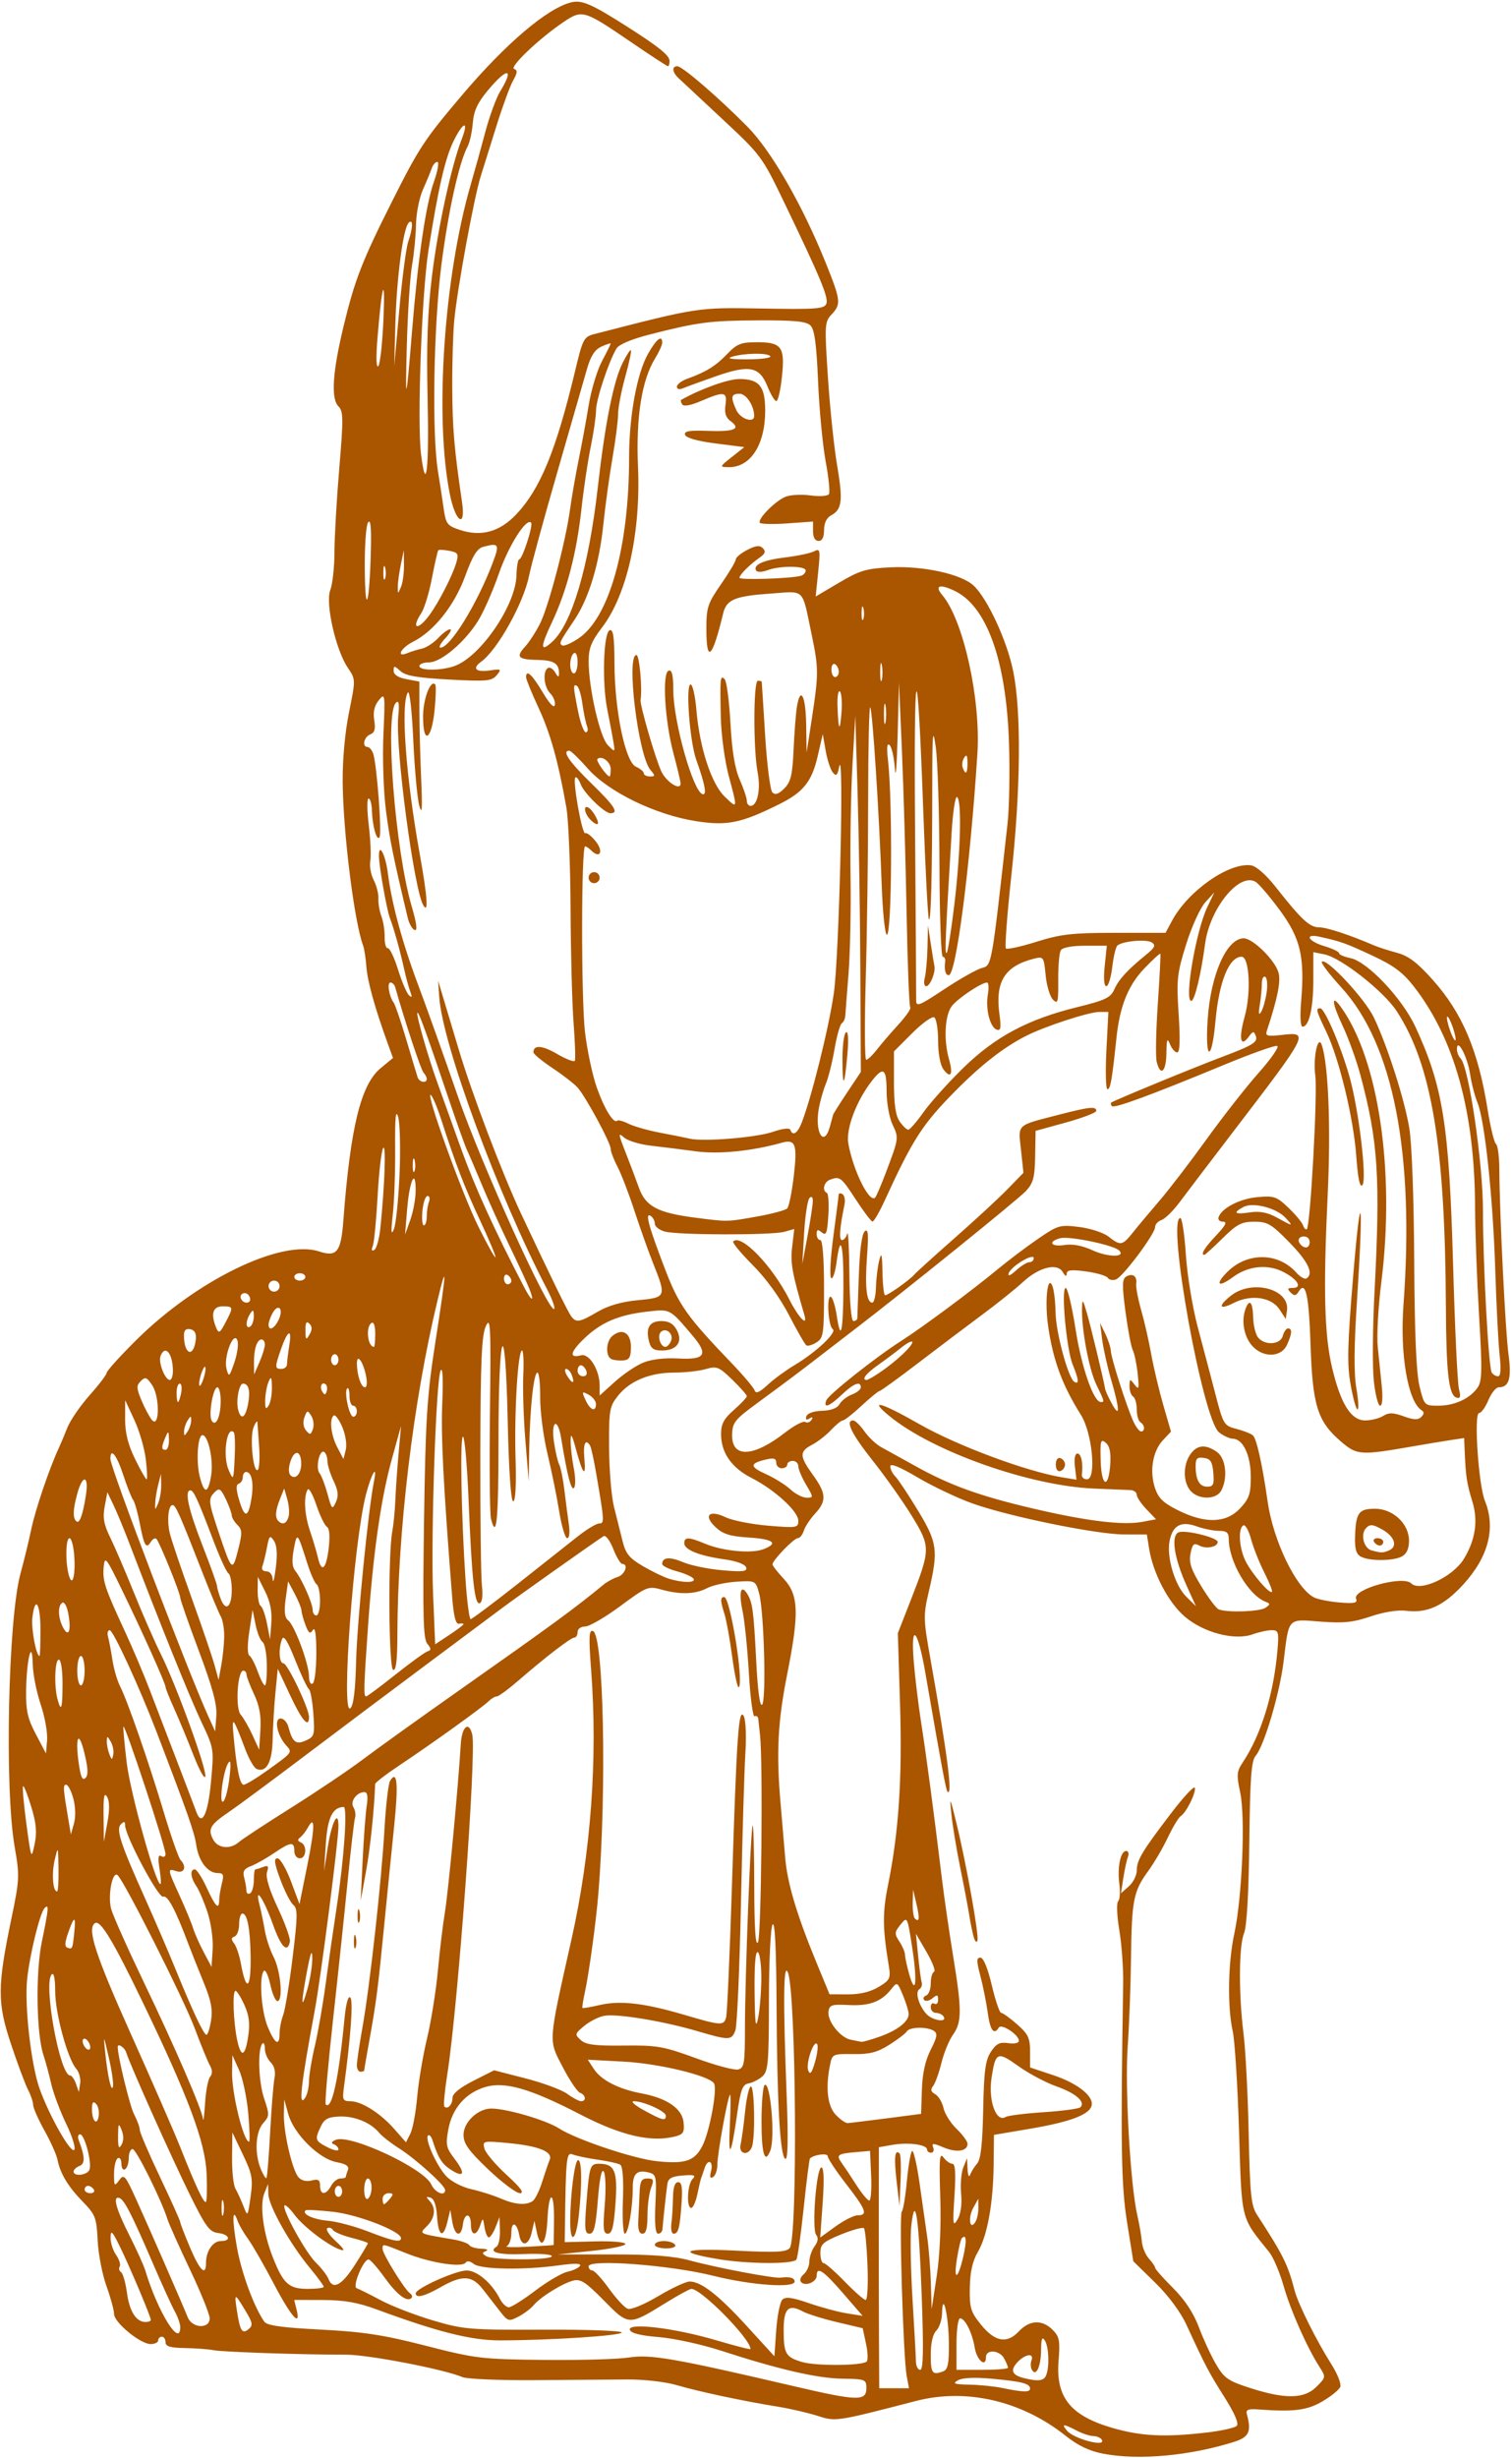 <?xml version="1.0" encoding="UTF-8" standalone="no"?>
<!-- Created with Inkscape (http://www.inkscape.org/) -->

<svg
   xmlns:dc="http://purl.org/dc/elements/1.1/"
   xmlns:cc="http://creativecommons.org/ns#"
   xmlns:rdf="http://www.w3.org/1999/02/22-rdf-syntax-ns#"
   xmlns:svg="http://www.w3.org/2000/svg"
   xmlns="http://www.w3.org/2000/svg"
   xmlns:sodipodi="http://sodipodi.sourceforge.net/DTD/sodipodi-0.dtd"
   xmlns:inkscape="http://www.inkscape.org/namespaces/inkscape"
   id="svg4246"
   version="1.1"
   inkscape:version="0.91 r13725"
   width="385.312"
   height="626.25"
   viewBox="0 0 385.312 626.25"
   sodipodi:docname="Knight5.svg">
  <defs
     id="defs4250" />
  <sodipodi:namedview
     pagecolor="#ffffff"
     bordercolor="#aa5500"
     borderopacity="1"
     objecttolerance="10"
     gridtolerance="10"
     guidetolerance="10"
     inkscape:pageopacity="0"
     inkscape:pageshadow="2"
     inkscape:window-width="1600"
     inkscape:window-height="837"
     id="namedview4248"
     showgrid="false"
     inkscape:zoom="1.0698603"
     inkscape:cx="192.65625"
     inkscape:cy="313.125"
     inkscape:window-x="-8"
     inkscape:window-y="-8"
     inkscape:window-maximized="1"
     inkscape:current-layer="svg4246" />
  <path
     style="fill:#aa5500"
     d="m 281.25,625.14 c -3.627,-0.691 -6.504,-2.054 -9.7,-4.599 -11.183,-8.901 -25.296,-12.184 -38.112,-8.865 -20.457,5.297 -20.44,5.295 -25.129,3.789 -2.421,-0.778 -6.934,-1.82 -10.028,-2.317 -8.654,-1.39 -20.077,-3.821 -25.781,-5.488 -2.947,-0.861 -8.37,-1.484 -12.656,-1.454 -4.125,0.029 -14.793,0.105 -23.706,0.169 -8.913,0.064 -17.14,-0.283 -18.281,-0.77 -4.718,-2.012 -23.949,-5.717 -29.67,-5.716 -11.357,0.002 -31.445,-0.679 -33.811,-1.146 -1.289,-0.255 -4.559,-0.498 -7.266,-0.541 -3.715,-0.059 -4.922,-0.423 -4.922,-1.484 0,-0.773 -0.422,-1.406 -0.938,-1.406 -0.516,0 -0.938,0.422 -0.938,0.938 0,0.516 -0.868,0.938 -1.93,0.938 -2.62,0 -9.32,-5.521 -9.32,-7.68 0,-0.958 -0.871,-4.157 -1.935,-7.109 -1.064,-2.952 -2.072,-8.187 -2.239,-11.634 -0.28,-5.779 -0.574,-6.544 -3.783,-9.844 -3.771,-3.877 -5.777,-7.208 -6.454,-10.717 -0.237,-1.23 -1.725,-4.556 -3.306,-7.392 -1.581,-2.836 -2.885,-5.789 -2.897,-6.562 -0.013,-0.773 -0.601,-2.514 -1.307,-3.867 -0.706,-1.354 -2.658,-6.585 -4.337,-11.625 -3.529,-10.593 -3.51,-14.599 0.153,-32.213 2.025,-9.737 2.065,-10.663 0.774,-18.076 -2.601,-14.937 -1.659,-58.206 1.517,-69.688 0.856,-3.094 2.087,-8.156 2.736,-11.25 1.048,-4.994 4.579,-15.399 7,-20.625 0.478,-1.031 1.468,-3.385 2.202,-5.23 0.733,-1.845 3.283,-5.551 5.667,-8.234 2.384,-2.684 4.334,-5.25 4.334,-5.703 0,-0.453 3.27,-4.085 7.266,-8.072 15.515,-15.48 37.179,-26.039 46.864,-22.843 4.527,1.494 5.576,0.164 6.179,-7.839 1.79,-23.746 4.458,-34.675 9.479,-38.828 l 3.174,-2.625 -1.361,-3.75 c -3.231,-8.901 -5.148,-15.789 -5.42,-19.479 -0.161,-2.177 -0.529,-4.591 -0.819,-5.365 -2.266,-6.046 -5.105,-28.726 -5.222,-41.719 -0.051,-5.685 0.585,-12.673 1.617,-17.753 1.7,-8.375 1.7,-8.379 -0.3,-11.326 -3.085,-4.546 -5.779,-16.455 -4.478,-19.794 0.576,-1.479 1.057,-5.854 1.067,-9.721 0.011,-3.867 0.564,-13.476 1.23,-21.353 1.065,-12.603 1.041,-14.492 -0.204,-15.737 -1.96,-1.96 -1.534,-8.67 1.295,-20.409 2.861,-11.87 4.71,-16.622 12.464,-32.025 6.811,-13.53 8.167,-15.585 17.727,-26.859 11.175,-13.179 21.69,-22.118 27.804,-23.638 2.719,-0.676 5.213,0.407 14.334,6.225 8.077,5.152 10.743,7.312 10.743,8.703 0,0.738 -0.183,1.342 -0.407,1.342 -0.224,0 -4.433,-2.749 -9.354,-6.109 C 148.786,2.519 148.393,2.401 143.639,5.594 c -6.152,4.132 -13.936,11.517 -12.618,11.972 0.912,0.315 0.857,0.97 -0.243,2.905 -0.781,1.374 -2.669,6.506 -4.196,11.404 -1.527,4.898 -3.374,10.805 -4.106,13.125 -1.659,5.262 -5.919,28.435 -6.702,36.459 -0.321,3.295 -0.559,11.099 -0.527,17.344 0.052,10.35 0.515,15.751 2.488,29.058 1.02,6.877 -1.637,5.287 -3.074,-1.839 -3.967,-19.674 -1.551,-55.482 5.341,-79.147 0.976,-3.352 2.639,-9.351 3.696,-13.332 1.057,-3.981 2.765,-8.622 3.795,-10.312 3.656,-5.997 1.794,-6.144 -3.135,-0.247 -2.666,3.189 -3.622,5.252 -3.875,8.362 -0.185,2.271 -0.772,4.943 -1.305,5.939 -2.19,4.092 -4.949,16.543 -6.696,30.216 -1.984,15.529 -2.445,42.876 -0.884,52.5 0.46,2.836 1.115,7.11 1.455,9.498 0.57,3.999 0.899,4.434 4.163,5.512 5.399,1.782 10.088,0.501 14.273,-3.898 6.195,-6.512 10.221,-16.32 15.132,-36.863 1.886,-7.889 2.182,-8.452 4.804,-9.128 26.658,-6.868 26.287,-6.812 42.876,-6.519 13.767,0.243 15.78,0.09 16.29,-1.239 0.598,-1.559 -1.545,-6.684 -11.028,-26.365 -5.314,-11.03 -5.745,-11.604 -15.437,-20.625 -5.484,-5.104 -10.554,-9.837 -11.267,-10.518 -1.561,-1.492 -1.688,-2.98 -0.254,-2.98 1.283,0 10.477,7.928 17.893,15.428 6.05,6.12 13.999,19.942 19.904,34.612 3.879,9.638 3.985,10.569 1.505,13.209 -1.754,1.867 -1.799,2.647 -0.925,15.998 0.505,7.719 1.556,17.784 2.335,22.367 1.538,9.047 1.272,11.31 -1.504,12.796 -1.165,0.624 -1.812,1.961 -1.812,3.749 0,1.846 -0.472,2.78 -1.406,2.78 -0.894,0 -1.406,-0.899 -1.406,-2.47 l 0,-2.47 -6.584,0.471 c -3.621,0.259 -6.762,0.182 -6.981,-0.172 -0.606,-0.981 4.08,-5.677 6.635,-6.648 1.244,-0.473 4.1,-0.608 6.347,-0.3 2.25,0.308 4.334,0.157 4.639,-0.337 0.305,-0.493 -0.069,-4.235 -0.831,-8.314 -0.762,-4.079 -1.633,-13.231 -1.935,-20.338 -0.405,-9.53 -0.91,-13.282 -1.925,-14.297 -1.071,-1.071 -4.008,-1.363 -13.262,-1.32 -12.391,0.058 -15.439,0.454 -27.771,3.609 -4.631,1.185 -7.82,2.536 -8.432,3.573 -2.008,3.399 -5.183,13.008 -5.199,15.731 -0.009,1.547 -0.623,5.766 -1.365,9.375 -0.742,3.609 -1.8,10.701 -2.353,15.759 -1.227,11.225 -3.728,20.852 -7.479,28.783 -3.067,6.486 -3.06,7.853 0.026,5.062 5.003,-4.524 9.322,-19.139 11.613,-39.291 1.857,-16.336 3.99,-27.048 6.319,-31.731 0.986,-1.984 1.945,-3.454 2.132,-3.268 0.186,0.186 -0.476,3.277 -1.472,6.867 -0.996,3.591 -1.81,7.854 -1.81,9.473 0,1.619 -0.637,6.599 -1.416,11.067 -0.779,4.467 -1.831,12.122 -2.338,17.011 -1.05,10.122 -3.7,18.849 -7.386,24.323 -3.833,5.691 -3.95,5.935 -3.093,6.465 0.438,0.271 2.344,-0.56 4.236,-1.845 7.788,-5.292 12.811,-23.323 12.811,-45.988 0,-10.614 2,-21.518 4.868,-26.54 2.127,-3.724 3.569,-4.831 3.569,-2.741 0,0.584 -0.811,2.377 -1.803,3.984 -3.411,5.531 -4.908,14.983 -4.366,27.574 0.73,16.939 -2.785,32.633 -9.186,41.016 -2.696,3.531 -3.395,5.284 -3.395,8.512 0,6.894 2.856,19.391 4.901,21.447 1.864,1.874 1.865,1.873 1.399,-0.938 -0.256,-1.547 -0.953,-5.22 -1.548,-8.163 -1.38,-6.821 -0.974,-19.666 0.639,-20.199 0.881,-0.291 1.176,1.786 1.188,8.362 0.022,12.004 2.752,25.206 5.463,26.416 1.111,0.496 2.021,1.259 2.021,1.696 0,0.437 0.698,0.794 1.552,0.794 1.387,0 1.403,-0.174 0.149,-1.641 -3.138,-3.67 -6.265,-29.297 -3.575,-29.297 0.748,0 1.523,8.464 1.05,11.48 -0.199,1.268 3.836,15.124 5.296,18.184 1.319,2.766 4.904,5.011 4.904,3.071 0,-0.462 -0.816,-3.903 -1.814,-7.647 -2.228,-8.359 -2.939,-20.527 -1.233,-21.101 0.848,-0.285 1.176,1.119 1.188,5.074 0.023,7.89 5.002,25.579 7.426,26.387 1.197,0.399 0.687,-2.43 -1.573,-8.731 -1.671,-4.657 -2.769,-19.219 -1.45,-19.219 0.514,0 1.179,2.922 1.478,6.493 0.803,9.576 3.829,18.844 7.21,22.084 3.347,3.207 3.328,3.309 1.013,-5.363 -0.999,-3.744 -1.898,-10.393 -1.997,-14.776 -0.23,-10.193 -0.159,-10.91 0.977,-9.775 0.502,0.502 1.165,5.544 1.473,11.203 0.387,7.111 1.119,11.558 2.368,14.394 0.995,2.257 1.808,4.683 1.808,5.391 0,0.708 0.432,1.287 0.961,1.287 1.733,0 2.626,-4.211 1.8,-8.49 -1.14,-5.908 -1.102,-23.385 0.052,-23.385 0.516,0 0.957,0.105 0.981,0.234 0.024,0.129 0.418,6.303 0.876,13.719 0.458,7.417 1.286,13.939 1.842,14.495 0.721,0.721 1.586,0.434 3.026,-1.007 1.665,-1.665 2.078,-3.375 2.372,-9.807 0.195,-4.285 0.568,-9.162 0.828,-10.838 0.869,-5.599 2.262,-3.132 2.381,4.219 l 0.119,7.266 1.298,-8.438 c 1.782,-11.579 1.781,-13.003 -0.008,-21.562 -2.539,-12.143 -1.52,-11.126 -10.511,-10.492 -9.123,0.644 -11.194,1.516 -12.054,5.077 -2.795,11.573 -4.275,12.881 -4.273,3.775 9.4e-4,-5.309 0.353,-6.366 3.75,-11.26 2.062,-2.97 3.749,-5.807 3.749,-6.304 0,-0.497 1.314,-1.583 2.92,-2.414 2.202,-1.139 3.182,-1.244 3.984,-0.43 0.796,0.808 0.592,1.408 -0.811,2.38 -2.527,1.752 -5.156,4.383 -5.156,5.159 0,0.63 13.471,0.174 15.703,-0.531 0.645,-0.204 1.172,-0.806 1.172,-1.337 0,-1.219 -6.599,-1.263 -9.75,-0.065 -1.304,0.496 -2.593,0.544 -2.863,0.106 -0.91,-1.472 1.795,-2.698 7.456,-3.379 3.094,-0.372 6.377,-1.068 7.297,-1.546 1.551,-0.807 1.626,-0.422 1.037,5.323 l -0.634,6.193 5.994,-3.545 c 5.24,-3.099 6.889,-3.589 13.11,-3.892 8.34,-0.407 18.035,1.732 21.16,4.667 3.53,3.316 8.49,14.037 10.065,21.755 2.097,10.275 1.924,30.032 -0.454,52.003 -1.079,9.965 -1.709,18.371 -1.402,18.679 0.308,0.308 3.82,-0.463 7.805,-1.713 6.188,-1.941 9.116,-2.272 20.063,-2.272 l 12.817,0 1.702,-3.16 c 4.064,-7.547 14.51,-14.839 20.098,-14.031 1.305,0.189 3.81,2.385 6.24,5.472 6.577,8.355 8.678,10.312 11.065,10.312 1.953,0 7.798,1.92 14.038,4.61 1.031,0.445 3.643,1.286 5.803,1.87 2.974,0.804 5.193,2.479 9.14,6.9 7.557,8.465 11.579,17.971 13.999,33.081 0.716,4.473 1.669,8.4 2.118,8.726 0.448,0.326 0.832,3.125 0.852,6.218 0.077,11.774 1.544,41.505 2.333,47.3 0.846,6.209 0.183,8.481 -2.472,8.481 -0.703,0 -1.896,1.477 -2.65,3.281 -0.754,1.805 -1.817,3.281 -2.361,3.281 -1.382,0 -0.166,18.306 1.487,22.38 2.804,6.91 0.898,14.276 -5.506,21.283 -4.983,5.452 -9.219,7.399 -14.606,6.711 -2.077,-0.265 -5.656,0.307 -8.995,1.438 -4.47,1.514 -6.955,1.77 -12.804,1.319 -8.478,-0.654 -8.017,-1.152 -9.39,10.131 -0.997,8.186 -4.972,21.586 -7.145,24.084 -1.084,1.246 -1.41,5.737 -1.599,22.031 -0.15,12.897 -0.641,21.442 -1.329,23.105 -1.342,3.243 -1.413,15.473 -0.149,25.554 0.519,4.136 1.112,15.62 1.319,25.521 0.324,15.494 0.617,18.372 2.104,20.66 6.7,10.309 7.876,12.679 9.618,19.376 0.88,3.384 5.569,12.775 9.377,18.78 1.521,2.398 2.532,4.965 2.248,5.705 -0.284,0.74 -2.322,2.404 -4.529,3.697 -3.941,2.31 -7.344,2.738 -16.393,2.063 -2.534,-0.189 -3.194,0.075 -2.897,1.161 1.222,4.467 0.583,5.883 -3.197,7.085 -11.181,3.557 -24.312,4.763 -33.281,3.055 z m -0.469,-3.578 c -0.319,-0.516 -1.293,-0.94 -2.165,-0.943 -0.872,-0.003 -2.794,-0.636 -4.271,-1.406 -3.388,-1.767 -3.94,-1.765 -2.468,0.01 1.769,2.132 10.133,4.33 8.903,2.34 z m 26.573,-1.817 c 3.787,-0.439 7.299,-1.211 7.804,-1.716 0.599,-0.599 -0.495,-3.157 -3.152,-7.364 -4.019,-6.365 -4.787,-7.827 -9.648,-18.376 -1.519,-3.297 -4.61,-7.456 -8.011,-10.781 l -5.537,-5.414 -1.581,-9.844 c -1.512,-9.414 -1.68,-19.629 -1.004,-60.938 0.063,-3.867 -0.38,-9.981 -0.985,-13.586 -0.605,-3.606 -0.741,-6.913 -0.302,-7.352 0.439,-0.439 0.58,-2.421 0.314,-4.405 -0.569,-4.239 0.295,-8.407 1.741,-8.407 0.561,0 0.763,0.67 0.449,1.488 -0.314,0.819 -0.844,3.244 -1.177,5.391 l -0.605,3.902 2.014,-1.786 c 1.108,-0.982 2.014,-2.79 2.014,-4.017 0,-2.648 1.352,-4.898 8.832,-14.693 3.096,-4.054 5.776,-6.931 5.955,-6.392 0.392,1.175 -2.177,6.36 -3.581,7.227 -0.547,0.338 -2.026,2.79 -3.288,5.45 -1.261,2.66 -3.526,6.523 -5.033,8.586 -3.723,5.096 -4.175,7.389 -4.347,22.031 -0.082,6.961 -0.466,17.165 -0.854,22.676 -0.734,10.42 0.683,35.247 2.451,42.949 0.533,2.32 1.059,5.36 1.17,6.755 0.111,1.395 0.917,3.326 1.791,4.293 0.874,0.966 1.59,2.02 1.59,2.341 0,0.322 2.049,2.634 4.553,5.138 3.033,3.033 5.235,6.376 6.596,10.013 1.123,3.003 3.094,7.253 4.378,9.444 2.068,3.528 3.062,4.219 8.682,6.025 8.962,2.882 13.789,2.794 16.889,-0.306 2.415,-2.415 2.429,-2.504 0.805,-5.034 -3.217,-5.013 -7.366,-14.358 -9.151,-20.614 -0.995,-3.485 -2.658,-7.392 -3.696,-8.681 -7.327,-9.098 -6.96,-7.621 -7.683,-30.867 -0.362,-11.641 -1.082,-23.063 -1.6,-25.383 -1.392,-6.238 -1.215,-17.391 0.393,-24.844 2.002,-9.277 2.859,-29.715 1.508,-35.994 -0.95,-4.416 -0.88,-5.367 0.549,-7.5 4.764,-7.111 8.009,-17.584 8.963,-28.927 0.375,-4.459 0.234,-4.922 -1.492,-4.922 -1.048,0 -3.21,0.472 -4.805,1.048 -4.613,1.668 -12.532,-0.389 -17.341,-4.505 -4.176,-3.575 -8.08,-11.011 -9.087,-17.312 l -0.577,-3.607 -5.74,-0.007 c -7.131,-0.009 -29.651,-4.626 -38.906,-7.975 -3.804,-1.377 -10.027,-4.342 -13.828,-6.589 -4.526,-2.676 -6.911,-3.64 -6.911,-2.793 0,0.711 0.575,1.869 1.278,2.572 0.703,0.703 3.283,4.581 5.734,8.618 5.008,8.249 5.27,10.168 2.823,20.642 -1.443,6.18 -1.423,7.031 0.415,17.344 4.321,24.242 5.714,35.091 4.33,33.707 -0.383,-0.383 -1.481,-6.278 -5.651,-30.328 -1.936,-11.168 -3.757,-13.003 -2.96,-2.985 0.322,4.049 1.19,11.22 1.929,15.938 1.317,8.403 3.22,22.706 5.256,39.514 0.562,4.641 1.84,13.447 2.84,19.571 2.275,13.937 2.275,16.998 -0.002,20.195 -1.001,1.405 -2.327,4.634 -2.948,7.176 -0.621,2.542 -1.575,5.189 -2.121,5.884 -0.73,0.929 -0.59,1.488 0.531,2.115 0.838,0.469 1.787,2.056 2.111,3.528 0.323,1.471 1.833,3.868 3.355,5.326 1.522,1.458 2.767,3.16 2.767,3.781 0,1.902 -2.75,2.32 -6.089,0.925 -2.741,-1.145 -3.102,-1.144 -2.66,0.009 0.282,0.734 0.045,1.335 -0.526,1.335 -0.571,-6e-5 -1.038,-0.369 -1.038,-0.82 0,-1.241 -4.71,-1.889 -8.716,-1.199 l -3.56,0.613 -0.022,17.344 c -0.012,9.539 0.008,23.355 0.044,30.703 l 0.067,13.359 3.792,0 3.792,0 -0.591,-3.151 c -0.875,-4.664 -1.967,-41.303 -1.248,-41.849 0.34,-0.258 0.924,-3.744 1.297,-7.748 0.374,-4.004 0.978,-7.464 1.343,-7.689 0.365,-0.225 1.217,3.472 1.893,8.217 0.677,4.745 1.558,10.947 1.959,13.783 0.401,2.836 0.818,8.109 0.926,11.719 l 0.198,6.562 1.289,-8.438 c 0.794,-5.198 1.14,-12.933 0.903,-20.145 -0.317,-9.63 -0.174,-11.418 0.806,-10.078 0.655,0.896 1.675,1.629 2.265,1.629 0.765,0 0.922,2.357 0.545,8.203 -0.472,7.32 -0.387,7.965 0.785,5.993 0.821,-1.382 1.164,-3.842 0.914,-6.562 -0.22,-2.394 0.031,-5.407 0.557,-6.696 l 0.956,-2.344 0.133,2.812 c 0.073,1.548 0.366,2.18 0.651,1.406 0.284,-0.773 1.095,-2.072 1.8,-2.886 0.914,-1.053 1.353,-4.984 1.525,-13.644 0.197,-9.937 0.556,-12.645 1.959,-14.787 1.378,-2.102 2.258,-2.542 4.447,-2.221 1.582,0.232 2.717,-0.024 2.7,-0.609 -0.046,-1.563 -4.451,-4.447 -5.126,-3.355 -1.245,2.015 -2.196,0.741 -2.817,-3.773 -0.356,-2.592 -1.202,-6.81 -1.878,-9.375 -1.019,-3.864 -1.017,-4.663 0.011,-4.663 0.773,0 1.868,2.656 2.899,7.031 0.912,3.867 1.988,7.031 2.391,7.031 0.403,0 2.225,1.309 4.047,2.91 2.832,2.486 3.314,3.498 3.314,6.955 l 0,4.045 5.96,1.984 c 6.387,2.126 10.572,5.578 9.656,7.967 -0.851,2.219 -5.786,3.999 -15.763,5.687 l -9.053,1.532 -0.082,7.625 c -0.105,9.842 -1.605,18.108 -4.035,22.234 -1.338,2.272 -1.965,5.059 -2.038,9.059 -0.094,5.141 0.215,6.175 2.797,9.375 3.6,4.462 6.65,5.017 9.705,1.765 2.733,-2.909 5.934,-3.055 8.596,-0.393 1.736,1.736 1.932,2.758 1.519,7.906 -0.747,9.309 3.053,14.014 13.831,17.121 7.205,2.078 13.285,2.375 23.761,1.161 z m -78.877,-64.16 c -0.691,-6.01 -0.446,-8.178 0.787,-6.946 0.283,0.283 0.388,3.412 0.234,6.953 l -0.28,6.439 -0.741,-6.446 z m 19.688,-61.991 c -0.311,-1.031 -0.833,-3.562 -1.159,-5.625 -0.326,-2.062 -1.366,-7.547 -2.31,-12.188 -0.944,-4.641 -1.956,-10.758 -2.248,-13.594 -0.487,-4.721 -0.377,-4.524 1.299,2.344 2.508,10.276 5.784,28.598 5.344,29.884 -0.198,0.58 -0.615,0.21 -0.926,-0.821 z M 220.781,608.438 c 0,-2.251 -0.242,-2.347 -6.094,-2.433 -6.434,-0.094 -16.223,-2.352 -30.938,-7.138 -4.898,-1.593 -12.037,-3.15 -15.863,-3.46 -4.644,-0.376 -7.097,-0.988 -7.379,-1.841 -0.64,-1.938 11.474,-0.474 22.071,2.668 4.77,1.414 8.672,2.409 8.672,2.211 0,-2.591 -12.52,-15.32 -15.068,-15.32 -0.418,0 -3.422,1.645 -6.674,3.655 -9.297,5.745 -9.291,5.746 -15.64,-0.722 -4.533,-4.618 -5.921,-5.525 -7.742,-5.061 -2.793,0.712 -8.39,4.182 -10.133,6.282 -0.728,0.878 -2.486,2.197 -3.907,2.931 -2.454,1.269 -2.69,1.196 -4.756,-1.483 -1.195,-1.55 -3.16,-4.078 -4.366,-5.616 -2.695,-3.438 -5.208,-3.548 -10.602,-0.465 -4.156,2.376 -6.424,2.945 -6.424,1.613 0,-1.249 10.187,-5.82 12.97,-5.82 2.686,0 6.407,3.177 8.511,7.266 0.597,1.16 1.606,2.109 2.242,2.109 0.637,0 3.68,-1.913 6.764,-4.251 3.084,-2.338 6.775,-4.502 8.204,-4.809 1.429,-0.307 2.863,-0.987 3.187,-1.511 0.396,-0.641 -1.375,-0.678 -5.41,-0.113 -8.9,1.246 -19.987,1.052 -21.712,-0.38 -0.837,-0.695 -1.694,-0.842 -2.001,-0.345 -0.848,1.372 -8.945,0.131 -15.026,-2.305 C 97.2,571.509 97.5,571.564 97.5,572.965 c 0,1.275 5.595,10.326 6.973,11.281 0.518,0.359 0.697,0.896 0.399,1.194 -1.143,1.143 -3.706,-0.8 -6.88,-5.219 -1.816,-2.528 -3.646,-4.596 -4.067,-4.596 -1.344,0 -4.213,6.935 -3.033,7.329 0.583,0.194 3.352,1.577 6.155,3.072 2.803,1.496 8.797,3.812 13.321,5.147 7.773,2.294 9.321,2.423 28.147,2.342 10.957,-0.047 19.922,0.273 19.922,0.711 0,0.819 -18.355,2.013 -31.052,2.02 -7.274,0.004 -15.801,-2.135 -31.291,-7.849 -4.933,-1.82 -8.371,-2.426 -13.846,-2.44 l -7.283,-0.02 0.588,2.344 c 1.218,4.854 -1.315,2.045 -5.705,-6.328 -2.501,-4.77 -5.466,-9.938 -6.59,-11.484 -1.124,-1.547 -2.326,-3.611 -2.672,-4.587 -1.355,-3.821 -1.47,-0.511 -0.227,6.546 1.157,6.569 4.335,15.232 6.99,19.054 0.679,0.977 4.45,1.506 14.364,2.015 10.879,0.558 15.991,1.344 26.796,4.117 12.668,3.252 14.206,3.437 30,3.61 9.156,0.101 18.968,-0.179 21.804,-0.62 5.48,-0.854 11.438,0.186 42.188,7.36 16.026,3.739 18.281,3.798 18.281,0.474 z M 262.5,608.538 c 0,-1.283 -2.121,-1.834 -9.684,-2.52 -4.456,-0.404 -7.569,-0.261 -8.705,0.398 -1.459,0.848 -0.95,1.041 2.92,1.109 2.578,0.045 6.375,0.432 8.438,0.858 5.245,1.085 7.031,1.124 7.031,0.154 z m 4.118,-3.458 c 0.863,-2.249 0.654,-7.247 -0.368,-8.83 -0.671,-1.039 -0.916,-0.426 -0.938,2.344 -0.033,4.249 -1.232,6.955 -2.31,5.211 -0.368,-0.595 -0.434,-1.695 -0.147,-2.444 0.774,-2.016 -1.672,-1.658 -3.658,0.536 -1.839,2.032 -1.268,3.236 1.895,3.997 3.585,0.862 4.959,0.66 5.525,-0.814 z m -26.226,-0.961 c 1.17,-0.449 1.469,-1.983 1.417,-7.266 -0.068,-6.914 -1.609,-13.516 -1.743,-7.467 -0.036,1.639 -0.699,3.613 -1.472,4.386 -0.88,0.88 -1.406,3.185 -1.406,6.161 0,4.741 0.399,5.262 3.205,4.185 z m -5.508,-19.275 c -0.726,-20.016 -1.653,-26.312 -2.644,-17.944 -0.309,2.607 -0.177,11.016 0.292,18.686 0.47,7.67 0.865,14.895 0.879,16.055 0.014,1.16 0.505,2.109 1.092,2.109 0.784,0 0.885,-5.005 0.381,-18.906 z m 21.991,18.376 c 0,-0.292 -0.437,-1.346 -0.97,-2.344 -1.172,-2.19 -4.655,-2.436 -4.655,-0.329 0,2.761 -2.333,0.729 -2.87,-2.499 -0.63,-3.789 -2.454,-7.423 -3.726,-7.423 -0.497,0 -0.905,2.953 -0.905,6.562 l 0,6.562 6.562,0 c 3.609,0 6.562,-0.239 6.562,-0.53 z m -36.007,-1.588 c 0.361,-0.361 0.278,-2.418 -0.184,-4.57 l -0.84,-3.914 -6.562,-1.554 c -3.609,-0.855 -7.545,-2.087 -8.745,-2.74 -3.613,-1.963 -4.85,-0.737 -4.834,4.788 0.017,6.026 0.492,6.849 4.675,8.108 3.51,1.057 15.402,0.971 16.492,-0.119 z m -21.5,-15.753 c 0.823,-0.82 2.462,-0.608 6.744,0.874 3.112,1.077 7.471,2.248 9.688,2.602 l 4.031,0.645 -5.008,-5.781 c -5.018,-5.793 -6.698,-6.915 -6.698,-4.475 0,1.605 -2.822,2.81 -3.946,1.685 -0.469,-0.469 -0.201,-1.335 0.626,-2.021 0.795,-0.66 1.446,-2.122 1.446,-3.25 0,-1.127 0.598,-2.867 1.329,-3.867 0.886,-1.212 1.024,-2.184 0.414,-2.919 -1.179,-1.421 0.047,-17.184 1.337,-17.184 0.615,0 0.727,3.127 0.319,8.927 l -0.627,8.927 3.911,-2.833 c 2.151,-1.558 4.691,-2.833 5.645,-2.833 2.659,0 2.135,-1.412 -2.953,-7.969 -2.578,-3.322 -4.688,-6.502 -4.688,-7.068 0,-0.868 -3.378,-0.467 -4.526,0.538 -0.169,0.148 -0.887,5.798 -1.596,12.557 -0.709,6.758 -1.545,12.702 -1.858,13.209 -0.766,1.239 -12.44,1.168 -20.069,-0.123 -10.885,-1.841 -8.78,-2.814 4.633,-2.141 10.243,0.514 12.86,0.387 13.731,-0.668 2.059,-2.494 1.637,-65.13 -0.473,-70.21 -1.153,-2.776 -1.243,7.246 -0.289,32.111 0.396,10.319 0.281,15.598 -0.335,15.395 -1.353,-0.448 -2.129,-13.861 -2.259,-39.068 -0.075,-14.605 -0.42,-21.557 -1.022,-20.625 -0.505,0.781 -0.915,9.37 -0.923,19.308 -0.013,15.859 -0.202,18.068 -1.655,19.356 -0.902,0.8 -2.484,1.608 -3.516,1.796 -1.584,0.288 -2.046,1.544 -2.975,8.084 -1.511,10.641 -2.267,11.582 -1.801,2.243 0.214,-4.294 0.224,-7.642 0.022,-7.439 -0.603,0.603 -3.215,15.04 -3.215,17.769 -8e-5,1.388 -0.488,2.825 -1.085,3.193 -0.743,0.459 -0.919,0.034 -0.557,-1.35 0.713,-2.726 -0.778,-3.49 -1.641,-0.84 -0.376,1.154 -0.773,2.31 -0.882,2.568 -0.109,0.258 -0.529,2.051 -0.934,3.984 -0.404,1.934 -1.11,3.516 -1.568,3.516 -1.27,0 -0.993,-6.025 0.339,-7.375 0.944,-0.956 0.459,-1.13 -2.49,-0.891 -2.825,0.229 -3.723,0.725 -3.929,2.172 -0.321,2.252 -1.142,9.841 -1.243,11.484 -0.04,0.645 -0.539,1.172 -1.109,1.172 -0.7,0 -0.925,-2.45 -0.694,-7.539 0.324,-7.125 0.229,-7.567 -1.722,-8.057 -2.963,-0.744 -4.046,0.274 -4.046,3.802 0,5.133 -1.139,11.794 -2.016,11.794 -0.453,0 -0.678,-3.816 -0.5,-8.48 0.202,-5.286 -0.049,-8.71 -0.666,-9.092 -0.544,-0.336 -3.11,-0.91 -5.701,-1.275 -2.591,-0.365 -5.45,-0.96 -6.352,-1.321 -1.692,-0.678 -1.809,0.395 -2.062,18.907 l -0.047,3.426 7.734,-0.204 c 4.269,-0.113 7.734,0.185 7.734,0.664 0,0.478 -3.902,1.273 -8.672,1.768 l -8.672,0.899 14.062,-0.007 c 10.118,-0.005 15.64,0.423 19.688,1.527 6.805,1.855 21.394,4.622 23.126,4.387 2.298,-0.313 3.593,0.044 3.593,0.99 0,1.741 -11.061,0.955 -20.8,-1.479 C 170.815,577.051 150,575.475 150,577.371 c 0,0.586 0.423,1.066 0.939,1.066 0.516,0 2.425,2.068 4.241,4.596 1.816,2.528 3.957,4.847 4.759,5.155 0.833,0.32 4.16,-1.046 7.767,-3.189 3.47,-2.062 7.079,-3.749 8.02,-3.749 2.953,0 7.317,3.396 14.587,11.35 l 7.031,7.693 0.469,-6.665 c 0.258,-3.666 0.958,-7.153 1.556,-7.749 z M 166.875,571.875 c 0,-0.516 1.03,-0.938 2.288,-0.938 1.259,0 2.549,0.422 2.868,0.938 0.338,0.547 -0.615,0.938 -2.288,0.938 -1.577,0 -2.868,-0.422 -2.868,-0.938 z m -21.562,-5.956 c 0,-6.696 1.147,-15.606 2.009,-15.606 0.953,0 1.039,5.914 0.202,13.925 -0.691,6.61 -2.21,7.766 -2.21,1.681 z m 4.154,-5.019 c 0.742,-9.142 0.911,-9.65 3.222,-9.65 3.965,0 4.745,1.89 4.159,10.078 -0.427,5.97 -0.871,7.734 -1.947,7.734 -1.165,0 -1.295,-1.193 -0.793,-7.266 0.33,-3.996 0.223,-7.844 -0.239,-8.552 -0.547,-0.838 -1.076,1.692 -1.517,7.266 -0.535,6.76 -0.978,8.552 -2.112,8.552 -1.23,0 -1.341,-1.169 -0.773,-8.163 z m 13.193,4.647 c 0.111,-1.934 0.262,-5.098 0.334,-7.031 0.106,-2.832 0.491,-3.516 1.983,-3.516 1.6,0 1.728,0.326 0.938,2.405 -0.503,1.323 -0.914,4.487 -0.914,7.031 0,3.269 -0.373,4.626 -1.271,4.626 -0.88,0 -1.209,-1.082 -1.069,-3.516 z m 8.433,0.938 c 0.187,-1.418 0.369,-4.371 0.405,-6.562 0.043,-2.661 0.479,-3.984 1.314,-3.984 0.939,0 1.155,1.336 0.87,5.391 -0.446,6.352 -0.809,7.734 -2.026,7.734 -0.497,0 -0.75,-1.16 -0.563,-2.578 z m 22.969,-25.96 c 0,-4.868 0.366,-9.077 0.813,-9.353 1.474,-0.911 2.699,13.415 1.43,16.721 -1.389,3.619 -2.243,0.812 -2.243,-7.368 z m -5.329,5.804 c 0.275,-1.16 0.791,-4.957 1.148,-8.438 0.357,-3.48 1.022,-6.328 1.477,-6.328 0.927,0 1.147,13.078 0.259,15.392 -0.923,2.405 -3.472,1.852 -2.885,-0.626 z M 45.938,592.879 c 0,-0.823 -0.622,-2.616 -1.382,-3.984 -0.76,-1.369 -3.29,-6.918 -5.622,-12.332 -5.42,-12.583 -7.282,-16.202 -8.544,-16.604 -1.747,-0.557 -0.844,2.759 2.605,9.573 1.827,3.609 3.64,7.617 4.028,8.906 3.157,10.481 8.915,19.808 8.915,14.442 z m 16.716,-4.012 c -2.886,-4.804 -2.988,-4.813 -2.281,-0.206 0.801,5.224 1.344,6.076 2.996,4.705 1.129,-0.937 1.022,-1.607 -0.715,-4.499 z m -9.216,1.772 c 0,-1.024 -2.258,-6.614 -5.019,-12.422 -2.76,-5.808 -5.34,-11.573 -5.733,-12.812 C 41.073,560.323 34.704,547.5 33.793,547.5 c -0.539,0 -0.98,1.03 -0.98,2.288 0,1.259 -0.422,2.549 -0.938,2.868 -0.516,0.319 -0.938,-0.314 -0.938,-1.406 0,-1.092 -0.422,-1.725 -0.938,-1.406 -0.516,0.319 -0.938,2.112 -0.938,3.985 0,3.14 0.102,3.266 1.306,1.619 1.209,-1.654 1.527,-1.302 4.281,4.743 3.066,6.728 11.696,26.462 13.208,30.201 1.131,2.796 5.581,2.994 5.581,0.248 z m -15,0.39 c 0,-0.842 -5.611,-14.101 -8.027,-18.966 -1.835,-3.696 -2.195,-4.024 -2.237,-2.036 -0.027,1.303 0.608,3.308 1.411,4.455 0.803,1.147 1.218,2.477 0.922,2.956 -0.296,0.479 -0.149,1.112 0.327,1.406 0.476,0.294 1.157,2.654 1.513,5.245 0.661,4.807 2.356,7.475 4.751,7.475 0.737,0 1.339,-0.24 1.339,-0.534 z m 182.632,-13.949 c -0.191,-4.872 -0.598,-9.108 -0.904,-9.414 -0.306,-0.306 -2.929,0.41 -5.829,1.592 -4.605,1.876 -5.272,2.475 -5.274,4.726 -7.1e-4,1.418 0.367,2.578 0.818,2.578 0.451,0 2.866,2.109 5.367,4.688 2.501,2.578 4.912,4.688 5.358,4.688 0.446,0 0.654,-3.986 0.463,-8.857 z M 82.5,582.59 c 0,-0.294 -1.631,-2.509 -3.626,-4.922 -5.039,-6.097 -10.425,-15.711 -10.496,-18.734 l -0.059,-2.528 -0.952,2.344 c -1.224,3.014 -0.301,10.075 2.124,16.243 2.69,6.842 4.108,8.132 8.936,8.132 2.24,0 4.073,-0.241 4.073,-0.535 z m 7.94,-5.577 c 1.821,-2.846 3.31,-5.327 3.31,-5.514 0,-0.187 -1.873,-0.811 -4.163,-1.388 -2.29,-0.577 -4.428,-1.477 -4.752,-2.002 -0.324,-0.524 -0.969,-0.718 -1.434,-0.431 -0.465,0.287 0.514,1.774 2.174,3.304 2.147,1.978 2.477,2.599 1.144,2.15 -3.088,-1.04 -9.45,-5.89 -11.676,-8.9 -1.146,-1.55 -2.284,-2.616 -2.531,-2.37 -0.796,0.796 5.337,11.987 7.991,14.581 1.416,1.384 2.853,3.243 3.194,4.13 1.113,2.9 3.374,1.706 6.743,-3.561 z m 155.079,-2.3 c 0.887,-3.961 0.736,-5.655 -0.4,-4.519 -0.279,0.279 -0.852,2.695 -1.275,5.369 -0.913,5.779 0.333,5.146 1.675,-0.85 z M 52.5,576.501 c 0,-2.993 1.748,-5.563 3.783,-5.563 2.785,0 2.207,-1.708 -0.693,-2.047 -2.188,-0.256 -3.168,-1.578 -7.167,-9.672 -4.641,-9.395 -15.321,-33.248 -16.265,-36.328 -0.395,-1.291 -2.16,-2.44 -2.159,-1.406 0.002,2.375 3.081,15.065 4.155,17.126 0.802,1.538 1.461,3.336 1.464,3.997 0.003,0.66 2.326,6.082 5.162,12.049 2.836,5.967 5.155,11.122 5.154,11.456 -0.002,0.334 1.116,3.244 2.484,6.466 2.522,5.943 4.081,7.441 4.081,3.923 z m 88.125,-1.716 c 0,-0.462 -3.159,-0.705 -7.019,-0.539 -6.507,0.279 -9.342,-0.482 -7.058,-1.893 0.524,-0.324 0.908,-2.146 0.853,-4.049 l -0.1,-3.46 -1.019,2.578 c -0.56,1.418 -1.331,2.578 -1.713,2.578 -0.382,0 -0.874,-1.16 -1.093,-2.578 -0.385,-2.486 -0.424,-2.503 -1.109,-0.469 -0.951,2.823 -2.367,2.683 -2.367,-0.234 0,-3.064 -1.663,-3.04 -2.047,0.029 -0.422,3.379 -2.078,2.951 -2.686,-0.695 l -0.515,-3.084 -0.732,3.047 c -1.053,4.384 -2.309,3.75 -2.641,-1.333 -0.189,-2.894 -0.763,-4.524 -1.692,-4.805 -1.135,-0.343 -1.18,-0.185 -0.234,0.817 1.695,1.797 1.441,4.349 -0.642,6.431 -2.027,2.027 -2.388,1.844 6.746,3.417 1.939,0.334 3.757,0.981 4.04,1.438 0.283,0.457 1.649,0.865 3.037,0.905 1.388,0.041 1.948,0.303 1.245,0.582 -1.079,0.429 -1.079,0.634 0,1.318 1.697,1.075 16.747,1.074 16.747,-0.002 z m 0.469,-2.84 c 0,-0.041 0.039,-2.816 0.087,-6.166 0.111,-7.796 -1.313,-7.992 -1.683,-0.232 -0.294,6.179 -1.733,7.788 -2.723,3.047 l -0.588,-2.812 -0.718,3.083 c -0.76,3.264 -2.592,3.608 -3.138,0.589 -0.59,-3.258 -2.018,-3.723 -2.018,-0.657 0,1.607 -0.527,3.155 -1.172,3.439 -0.645,0.284 1.781,0.352 5.391,0.15 3.609,-0.202 6.562,-0.401 6.562,-0.441 z m -38.906,-1.749 c 0,-1.748 -10.977,-6.007 -17.285,-6.705 -3.642,-0.403 -6.804,-0.573 -7.028,-0.377 -1.056,0.925 1.941,2.327 5.656,2.647 2.269,0.196 6.868,1.42 10.219,2.721 6.477,2.514 8.438,2.912 8.438,1.714 z m 147.14,-7.695 -0.019,-2.344 -1.272,2.297 c -1.403,2.534 -0.924,5.914 0.517,3.641 0.436,-0.688 0.784,-2.305 0.774,-3.594 z M 56.896,560.859 c -0.236,-0.902 -0.429,-0.164 -0.429,1.641 0,1.805 0.193,2.543 0.429,1.641 0.236,-0.902 0.236,-2.379 0,-3.281 z m 5.003,-11.953 -2.684,-5.625 -0.076,6.341 c -0.042,3.487 0.345,7.073 0.861,7.969 0.515,0.895 1.429,2.894 2.031,4.44 1.088,2.798 1.098,2.785 1.823,-2.344 0.649,-4.588 0.433,-5.777 -1.954,-10.781 z m -9.249,4.862 c -0.335,-7.989 -4.597,-19.431 -16.231,-43.575 -7.572,-15.714 -10.818,-21.107 -12.193,-20.257 -2.129,1.316 0.005,7.917 9.163,28.341 5.473,12.206 11.12,25.145 12.549,28.755 3.937,9.947 6.042,14.427 6.543,13.926 0.249,-0.249 0.326,-3.484 0.17,-7.19 z M 99.375,560.156 c 0.956,-1.152 0.892,-1.406 -0.354,-1.406 -0.837,0 -1.521,0.633 -1.521,1.406 0,0.773 0.159,1.406 0.354,1.406 0.195,0 0.879,-0.633 1.521,-1.406 z m 36.317,0.64 c 0.638,-0.405 1.748,-2.614 2.465,-4.908 0.718,-2.294 1.583,-4.833 1.922,-5.644 0.869,-2.073 -2.812,-3.546 -10.688,-4.278 -6.287,-0.584 -6.456,-0.544 -5.945,1.411 0.289,1.107 2.83,4.118 5.647,6.692 3.602,3.292 4.611,4.679 3.404,4.677 -0.944,-0.002 -4.564,-2.716 -8.044,-6.032 -5.06,-4.821 -6.328,-6.592 -6.328,-8.836 0,-3.236 3.657,-6.692 7.082,-6.692 3.947,0 13.978,2.948 17.293,5.082 4.354,2.803 18.969,7.701 24.844,8.325 7.281,0.774 9.677,-0.031 11.659,-3.916 1.851,-3.627 3.86,-14.466 2.95,-15.913 -1.239,-1.969 -14.003,-5.048 -22.919,-5.529 l -9.248,-0.499 1.568,2.393 c 1.854,2.83 6.299,5.103 12.098,6.186 6.536,1.221 10.401,3.882 10.746,7.398 0.249,2.538 -0.069,3.06 -2.19,3.592 -6.156,1.545 -13.729,-0.227 -24.252,-5.676 -12.651,-6.551 -19.144,-8.415 -24.118,-6.925 -4.966,1.488 -8.374,5.385 -9.37,10.713 -0.749,4.012 -0.596,4.742 1.609,7.632 2.849,3.736 2.384,4.929 -1.046,2.681 -2.247,-1.473 -3.187,-2.994 -4.62,-7.477 -0.312,-0.976 -0.821,-1.521 -1.131,-1.211 -0.884,0.884 2.151,7.687 4.615,10.345 1.263,1.363 4.033,2.807 6.4,3.338 2.295,0.514 5.639,1.571 7.43,2.348 3.638,1.578 6.43,1.824 8.168,0.72 z M 94.688,557.288 C 94.688,556.03 94.266,555 93.75,555 c -0.516,0 -0.938,1.291 -0.938,2.868 0,1.673 0.391,2.626 0.938,2.288 0.516,-0.319 0.938,-1.609 0.938,-2.868 z m 127.308,-2.992 -0.277,-6.328 -3.75,0.327 c -4.549,0.397 -4.95,0.716 -3.464,2.765 0.636,0.878 2.306,3.389 3.71,5.58 1.404,2.191 2.892,3.984 3.306,3.984 0.414,0 0.628,-2.848 0.476,-6.328 z M 87.188,558.281 c 0,-0.773 -0.422,-1.406 -0.938,-1.406 -0.516,0 -0.938,0.633 -0.938,1.406 0,0.773 0.422,1.406 0.938,1.406 0.516,0 0.938,-0.633 0.938,-1.406 z M 23.906,557.812 c -0.319,-0.516 -0.976,-0.938 -1.462,-0.938 -0.485,0 -0.882,0.422 -0.882,0.938 0,0.516 0.658,0.938 1.462,0.938 0.804,0 1.201,-0.422 0.882,-0.938 z M 84.375,556.875 c 0.552,-1.031 1.621,-1.875 2.377,-1.875 0.755,0 1.373,-0.176 1.373,-0.392 0,-0.216 0.236,-1.008 0.525,-1.76 0.379,-0.988 -0.425,-1.546 -2.895,-2.01 -4.501,-0.844 -10.904,-7.222 -12.293,-12.244 l -1.037,-3.75 -0.085,3.75 c -0.104,4.587 2.087,14.117 3.69,16.048 0.735,0.885 1.992,1.211 3.354,0.869 1.741,-0.437 2.179,-0.167 2.179,1.346 0,2.427 1.518,2.436 2.812,0.018 z m 29.062,1.057 c 0,-1.165 -7.553,-7.975 -11.86,-10.694 -2,-1.263 -4.232,-3.014 -4.961,-3.891 -2.166,-2.61 -6.268,-4.285 -10.124,-4.134 -2.882,0.113 -3.846,0.626 -4.743,2.526 -1.577,3.341 -1.476,3.656 1.687,5.292 1.547,0.8 2.812,1.057 2.812,0.571 0,-0.486 -0.527,-1.08 -1.172,-1.321 -0.788,-0.294 -0.623,-0.664 0.503,-1.129 3.674,-1.517 22.456,7.256 24.327,11.363 0.968,2.125 3.53,3.153 3.53,1.417 z M 68.842,543.281 c 0.329,-6.188 0.827,-12.407 1.107,-13.822 0.329,-1.659 -0.016,-3.097 -0.97,-4.051 C 68.166,524.594 67.5,523.045 67.5,521.964 c 0,-1.08 -0.275,-1.689 -0.612,-1.353 -1.273,1.273 -1.028,9.72 0.405,13.966 1.401,4.152 1.388,4.536 -0.208,6.3 -1.971,2.178 -2.274,7.683 -0.641,11.675 0.609,1.489 1.263,2.544 1.454,2.344 0.19,-0.2 0.615,-5.427 0.944,-11.614 z m -46.045,9.485 c 0.679,-1.769 -1.239,-9.016 -2.386,-9.016 -0.508,0 -0.666,0.672 -0.351,1.493 1.605,4.182 1.659,6.005 0.196,6.567 -0.828,0.318 -1.506,0.955 -1.506,1.415 0,1.355 3.503,0.957 4.047,-0.459 z m -5.932,-11.698 c -1.56,-3.22 -3.285,-7.837 -3.833,-10.259 -0.548,-2.422 -1.425,-5.669 -1.949,-7.216 -1.819,-5.372 -2.044,-21.07 -0.415,-28.947 1.761,-8.515 1.859,-9.754 0.673,-8.506 -1.184,1.245 -3.812,12.033 -4.441,18.223 -0.679,6.688 1.032,21.683 3.156,27.67 2.435,6.863 7.932,16.603 8.851,15.684 0.437,-0.437 -0.482,-3.429 -2.042,-6.65 z m 14.132,1.593 c -0.768,-1.917 -0.882,-1.722 -0.909,1.558 -0.024,2.859 0.185,3.38 0.878,2.192 0.573,-0.982 0.585,-2.368 0.031,-3.75 z m 32.262,-4.301 c -0.358,-3.996 -1.413,-8.953 -2.345,-11.016 l -1.694,-3.75 -0.079,4.407 c -0.095,5.304 2.925,17.624 4.32,17.624 0.247,0 0.156,-3.27 -0.202,-7.266 z m 43.043,-4.014 c 0.338,-3.883 1.471,-10.633 2.518,-15 1.047,-4.367 2.293,-12.158 2.769,-17.314 0.476,-5.156 1.28,-11.831 1.787,-14.834 0.835,-4.94 3.435,-32.471 4.037,-42.75 0.268,-4.566 2.039,-6.132 2.928,-2.589 1.127,4.491 -3.635,69.395 -6.357,86.634 -0.67,4.241 -1.008,7.921 -0.752,8.178 0.831,0.831 2.08,-0.487 2.08,-2.198 0,-1.084 1.853,-2.604 5.306,-4.351 l 5.306,-2.685 8.053,2.073 c 4.429,1.14 9.196,2.912 10.593,3.938 1.397,1.026 2.979,1.865 3.516,1.865 1.409,0 1.2,-1.588 -0.284,-2.158 -0.693,-0.266 -2.683,-3.229 -4.423,-6.584 -3.651,-7.041 -3.743,-5.711 2.261,-32.508 4.978,-22.217 6.712,-46.114 4.993,-68.773 -0.629,-8.285 -0.542,-10.103 0.469,-9.77 2.738,0.902 3.551,40.267 1.383,66.897 -0.587,7.213 -2.386,20.36 -3.449,25.21 -0.448,2.046 -0.72,3.815 -0.603,3.932 0.117,0.117 2.099,-0.222 4.405,-0.753 5.25,-1.208 11.347,-0.502 21.489,2.486 9.423,2.777 10.092,2.82 10.714,0.693 0.264,-0.902 0.939,-16.195 1.5,-33.984 1.202,-38.117 1.693,-45.131 2.997,-42.8 0.506,0.904 0.692,5.055 0.418,9.324 -0.272,4.232 -0.779,21.406 -1.127,38.164 -0.348,16.758 -0.99,31.418 -1.427,32.578 -0.972,2.586 -1.538,2.596 -9.749,0.176 -8.648,-2.549 -20.445,-4.489 -23.669,-3.891 -1.418,0.263 -3.717,1.424 -5.108,2.581 -2.405,2 -2.448,2.178 -0.865,3.61 1.314,1.189 3.626,1.483 10.967,1.396 8.475,-0.101 10.109,0.185 18.367,3.214 4.986,1.829 9.837,3.124 10.781,2.877 1.529,-0.399 1.716,-1.545 1.716,-10.479 0,-12.637 1.467,-51.149 1.969,-51.671 0.206,-0.215 0.388,6.746 0.404,15.469 0.019,10.837 0.32,15.36 0.949,14.281 0.85,-1.456 1.29,-46.047 0.522,-52.797 -0.176,-1.547 -0.375,-3.365 -0.441,-4.04 -0.067,-0.675 -0.484,-1.003 -0.927,-0.729 -0.443,0.274 -1.106,-4.658 -1.472,-10.96 -0.366,-6.302 -1.099,-13.492 -1.629,-15.976 -0.992,-4.651 -0.425,-6.795 1.154,-4.361 1.395,2.149 1.684,4.272 2.34,17.17 0.387,7.618 0.94,11.713 1.504,11.149 1.105,-1.105 0.494,-23.796 -0.763,-28.347 -0.904,-3.273 -0.919,-3.28 -5.8,-2.977 -2.692,0.167 -6.042,0.903 -7.445,1.635 -3.019,1.575 -6.867,1.696 -11.655,0.366 -3.35,-0.93 -3.739,-0.774 -10.497,4.224 -3.86,2.855 -7.884,5.19 -8.943,5.19 -1.086,0 -1.925,0.613 -1.925,1.406 0,0.773 -0.364,1.406 -0.808,1.406 -0.896,0 -7.281,4.905 -14.339,11.016 -2.531,2.191 -4.98,3.984 -5.442,3.984 -0.462,0 -1.397,0.551 -2.078,1.225 -1.594,1.576 -14.413,10.787 -22.567,16.216 -3.48,2.317 -6.338,4.509 -6.351,4.871 -0.224,6.53 -1.244,16.297 -2.319,22.22 l -1.361,7.5 0.498,-10.312 c 0.274,-5.672 0.739,-11.895 1.033,-13.828 0.367,-2.406 0.181,-3.516 -0.588,-3.516 -1.955,0 -3.705,2.394 -2.802,3.832 0.457,0.728 0.641,1.957 0.409,2.73 -0.232,0.773 -1.088,8.156 -1.903,16.406 -0.815,8.25 -2.504,24.256 -3.755,35.568 -1.25,11.312 -2.065,20.776 -1.81,21.031 1.55,1.55 3.304,-6.434 4.776,-21.73 0.382,-3.97 0.946,-6.049 1.493,-5.502 0.781,0.781 0.139,9.785 -1.633,22.898 -0.428,3.166 -0.264,3.516 1.645,3.519 2.861,0.005 7.651,3.039 11.229,7.115 l 2.944,3.353 1.115,-2.189 c 0.613,-1.204 1.391,-5.366 1.729,-9.249 z m -15.363,-8.174 c 7.05e-4,-0.902 0.64,-5.227 1.421,-9.609 1.913,-10.738 4.866,-37.359 5.626,-50.704 0.34,-5.973 0.98,-11.445 1.422,-12.16 1.821,-2.946 2.15,0.744 1.032,11.566 -0.651,6.3 -1.783,17.572 -2.515,25.048 -1.596,16.299 -2.047,19.803 -3.78,29.4 -0.732,4.053 -1.331,7.534 -1.331,7.734 0,0.201 -0.422,0.365 -0.938,0.365 -0.516,0 -0.937,-0.738 -0.936,-1.641 z m -0.756,-31.641 c 0.019,-1.547 0.229,-2.066 0.467,-1.154 0.238,0.912 0.222,2.178 -0.035,2.812 -0.257,0.635 -0.451,-0.112 -0.432,-1.658 z m 0.938,-6.562 c 0.019,-1.547 0.229,-2.066 0.467,-1.154 0.238,0.912 0.222,2.178 -0.035,2.812 -0.257,0.635 -0.451,-0.112 -0.432,-1.658 z m 95.483,-65.807 c -0.608,-4.54 -1.498,-9.478 -1.979,-10.973 -1.085,-3.374 -1.099,-4.313 -0.065,-4.313 1.516,0 5.025,21.666 3.72,22.97 -0.314,0.314 -1.068,-3.144 -1.676,-7.684 z M 24.454,535.954 c -0.731,-0.731 -1.017,-0.349 -1.017,1.358 0,3.091 1.314,4.413 1.72,1.731 0.173,-1.14 -0.144,-2.53 -0.703,-3.089 z m 29.09,-6.864 c 0.628,-0.756 0.617,-1.698 -0.033,-2.845 -0.534,-0.943 -2.311,-5.283 -3.948,-9.645 -2.745,-7.315 -17.657,-36.931 -19.555,-38.838 -1.33,-1.336 -2.606,5.152 -1.684,8.561 0.453,1.673 4.215,10.111 8.362,18.75 8.045,16.763 14.762,32.292 15.053,34.801 0.098,0.842 0.332,-0.985 0.522,-4.061 0.189,-3.076 0.767,-6.101 1.283,-6.723 z m 172.336,10.597 8.849,-1.147 0.201,-6.161 c 0.136,-4.166 0.864,-7.462 2.25,-10.178 1.657,-3.248 1.809,-4.17 0.794,-4.814 -1.76,-1.116 -6.181,-1.019 -6.904,0.151 -0.332,0.537 -2.339,2.072 -4.462,3.411 -3.047,1.923 -4.98,2.42 -9.19,2.36 -5.221,-0.074 -5.343,-0.016 -5.906,2.8 -1.173,5.863 -0.647,10.412 1.463,12.659 1.121,1.193 2.492,2.146 3.047,2.118 0.555,-0.029 4.991,-0.568 9.858,-1.199 z m -56.193,-0.672 c 0,-1.126 -5.676,-3.702 -8.159,-3.702 -0.911,0 0.236,1.036 2.548,2.302 4.734,2.592 5.611,2.811 5.611,1.4 z m 96.291,-0.903 c 4.767,-0.314 8.978,-0.881 9.358,-1.261 1.358,-1.358 -1.198,-3.586 -6.089,-5.308 -2.734,-0.963 -7.114,-3.29 -9.734,-5.172 -5.342,-3.838 -5.838,-3.619 -6.833,3.015 -0.866,5.777 1.171,11.434 3.581,9.945 0.577,-0.357 4.95,-0.905 9.717,-1.219 z M 78.75,530.156 c 0.016,-1.547 0.682,-5.555 1.481,-8.906 0.799,-3.352 2.048,-10.523 2.774,-15.938 0.727,-5.414 1.969,-14.062 2.76,-19.219 1.925,-12.548 2.849,-25.789 1.797,-25.751 -2.825,0.1 -4.102,2.756 -4.536,9.434 l -0.451,6.943 0.947,-6.094 c 0.995,-6.4 2.727,-9.813 2.727,-5.372 0,3.781 -4.48,38.545 -6.069,47.091 -3.586,19.291 -4.182,24.838 -2.369,22.031 0.5,-0.773 0.921,-2.672 0.937,-4.219 z M 19.42,527.032 C 17.21,524.485 14.062,512.897 14.062,507.311 c 0,-3.266 -0.329,-4.856 -0.888,-4.295 -2.201,2.208 2.075,25.734 4.676,25.734 0.425,0 1.102,0.949 1.504,2.109 l 0.732,2.109 0.344,-2.187 c 0.189,-1.203 -0.266,-2.89 -1.012,-3.75 z m 8.282,-2.97 c -1.312,-5.696 -1.373,-5.788 -0.923,-1.406 0.646,6.303 1.623,10.631 2.011,8.906 0.174,-0.773 -0.316,-4.148 -1.088,-7.5 z m 180.559,-3.248 c -0.796,-1.456 -2.982,4.881 -2.298,6.662 0.467,1.217 0.892,0.702 1.707,-2.069 0.597,-2.029 0.863,-4.096 0.591,-4.593 z M 63.253,518.765 c 0.485,-3.236 0.234,-5.29 -0.973,-7.969 -0.895,-1.985 -1.916,-3.609 -2.268,-3.609 -0.812,0 -0.559,7.796 0.403,12.422 0.986,4.742 2.048,4.426 2.838,-0.844 z m -40.414,2.016 c -0.297,-0.773 -0.903,-1.406 -1.347,-1.406 -0.444,0 -0.565,0.633 -0.268,1.406 0.297,0.773 0.903,1.406 1.347,1.406 0.444,0 0.565,-0.633 0.268,-1.406 z M 71.25,518.03 c 0,-1.256 0.411,-3.363 0.913,-4.684 0.502,-1.321 1.588,-7.924 2.413,-14.673 1.289,-10.551 1.314,-12.424 0.177,-13.363 -0.728,-0.6 -2.221,-3.517 -3.318,-6.482 -1.536,-4.149 -1.705,-5.391 -0.735,-5.391 0.693,0 2.241,2.624 3.44,5.83 l 2.18,5.83 1.984,-9.814 c 1.965,-9.719 2.021,-13.103 0.163,-9.7 -0.529,0.969 -1.42,2.11 -1.98,2.536 -0.715,0.544 -0.669,0.916 0.154,1.25 1.657,0.672 1.461,4.069 -0.234,4.069 -0.781,0 -1.406,-0.833 -1.406,-1.875 0,-2.462 -0.889,-2.367 -5.198,0.558 -1.971,1.338 -4.609,2.822 -5.861,3.298 -1.768,0.672 -2.151,1.332 -1.715,2.958 0.309,1.151 0.567,2.645 0.574,3.32 0.007,0.675 0.435,0.966 0.95,0.648 0.516,-0.319 0.938,-1.82 0.938,-3.337 0,-1.516 0.176,-2.757 0.392,-2.757 0.216,0 1.108,-0.275 1.983,-0.611 1.273,-0.488 1.469,-0.226 0.98,1.314 -0.397,1.252 0.566,4.437 2.759,9.121 1.853,3.958 3.24,7.819 3.081,8.58 -0.638,3.051 -2.275,1.401 -4.326,-4.362 -2.325,-6.531 -4.727,-10.105 -3.453,-5.136 0.397,1.547 1.009,4.5 1.36,6.562 0.352,2.062 1.348,5.103 2.215,6.756 1.782,3.4 2.519,10.91 1.112,11.338 -0.51,0.155 -1.354,-1.678 -1.875,-4.072 -0.521,-2.395 -1.265,-4.033 -1.651,-3.641 -1.302,1.32 -0.717,10.191 0.938,14.215 1.836,4.465 3.047,5.147 3.047,1.715 z m 152.882,0.852 c 4.549,-1.605 7.43,-3.844 7.43,-5.776 0,-0.71 -0.656,-2.86 -1.458,-4.777 -1.455,-3.479 -1.461,-3.482 -3.047,-1.486 -2.488,3.131 -5.529,4.248 -10.792,3.965 -4.261,-0.229 -4.894,-0.029 -5.136,1.629 -0.356,2.442 2.996,6.696 5.685,7.216 1.15,0.222 2.354,0.461 2.676,0.532 0.322,0.07 2.41,-0.516 4.641,-1.303 z M 53.787,514.751 c 0.448,-2.8 0.003,-5.11 -1.85,-9.609 -1.342,-3.258 -3.074,-7.611 -3.851,-9.673 C 44.71,486.497 42.73,482.764 41.581,483.204 40.388,483.662 31.875,467.68 31.875,464.983 c 0,-0.969 -0.269,-1.026 -1.068,-0.228 -1.299,1.299 -0.118,4.911 6.211,18.995 2.433,5.414 5.883,13.43 7.668,17.812 4.364,10.719 7.222,16.79 7.928,16.837 0.321,0.021 0.849,-1.62 1.173,-3.648 z M 194.008,504.196 c 0.03,-3.45 -0.368,-6.534 -0.883,-6.852 -0.606,-0.375 -0.899,3.167 -0.83,10.023 0.083,8.195 0.284,9.751 0.883,6.852 0.427,-2.062 0.8,-6.573 0.83,-10.023 z m 46.46,9.554 c -0.319,-0.516 -1.187,-0.938 -1.93,-0.938 -0.743,0 -1.351,-0.658 -1.351,-1.462 0,-0.804 0.422,-1.201 0.938,-0.882 0.516,0.319 0.938,-0.13 0.938,-0.997 0,-1.306 -0.245,-1.373 -1.429,-0.39 -0.786,0.652 -1.735,0.857 -2.109,0.455 -0.374,-0.402 -0.153,-0.919 0.491,-1.149 0.645,-0.23 1.172,-1.614 1.172,-3.075 0,-1.461 0.378,-2.797 0.84,-2.969 0.462,-0.172 -0.387,-2.422 -1.888,-5 l -2.728,-4.688 0.56,5.625 c 0.308,3.094 0.717,6.139 0.909,6.767 0.192,0.628 -0.071,1.402 -0.585,1.72 -1.142,0.706 -0.214,4.052 1.742,6.279 1.504,1.713 5.442,2.338 4.431,0.703 z m -160.889,-15 c -0.05,-2.303 -0.442,-1.324 -1.314,3.281 -1.608,8.492 -1.571,10.625 0.082,4.688 0.717,-2.578 1.272,-6.164 1.233,-7.969 z m 144.346,7.451 c 2.891,-1.762 3.098,-2.197 2.57,-5.387 -1.593,-9.623 -1.629,-13.491 -0.191,-20.586 2.736,-13.503 3.641,-27.125 3.058,-46.018 l -0.56,-18.134 3.35,-8.574 c 5.015,-12.835 5.022,-13.433 0.226,-21.274 -2.254,-3.685 -6.734,-10.02 -9.957,-14.079 -5.442,-6.854 -7.102,-10.275 -4.986,-10.275 0.48,0 1.765,1.252 2.854,2.781 1.089,1.53 2.981,3.323 4.203,3.984 1.223,0.662 5.106,2.811 8.63,4.777 8.928,4.98 16.437,7.696 30.188,10.916 13.636,3.194 22.837,4.312 27.81,3.379 l 3.482,-0.653 -2.458,-2.566 c -1.352,-1.411 -2.458,-3.07 -2.458,-3.686 0,-0.616 -0.738,-1.153 -1.641,-1.192 -0.902,-0.04 -5.031,-0.208 -9.174,-0.375 -16.352,-0.658 -41.074,-9.389 -52.127,-18.409 -5.549,-4.529 -2.424,-3.692 7.656,2.051 9.488,5.405 27.064,11.957 36.119,13.463 l 3.802,0.632 -0.389,-3.333 c -0.239,-2.05 0.011,-3.333 0.651,-3.333 0.956,0 1.48,2.542 1.11,5.391 -0.084,0.645 0.499,1.172 1.295,1.172 2.483,0 1.38,-11.781 -1.539,-16.426 -4.731,-7.532 -7.046,-13.779 -8.331,-22.48 -0.935,-6.33 -0.177,-13.526 1.084,-10.297 0.399,1.023 0.756,4.03 0.792,6.682 0.069,5.067 3.219,16.729 4.779,17.693 1.27,0.785 1.139,-0.647 -0.399,-4.354 -1.596,-3.849 -3.035,-19.568 -1.79,-19.568 0.479,0 1.61,4.746 2.514,10.547 1.505,9.66 4.58,18.516 6.427,18.516 0.989,0 0.97,-0.073 -1.149,-4.459 -1.868,-3.867 -3.787,-14.126 -3.638,-19.448 0.07,-2.482 0.221,-2.317 1.289,1.406 1.062,3.701 4.155,16.567 4.617,19.202 0.092,0.525 0.867,2.22 1.723,3.767 2.082,3.764 2.02,1.543 -0.167,-5.993 -0.989,-3.407 -2.038,-8.093 -2.331,-10.414 l -0.534,-4.219 1.352,2.812 c 0.743,1.547 1.371,3.497 1.394,4.333 0.049,1.763 4.01,14.155 5.734,17.938 0.645,1.415 1.526,2.572 1.959,2.572 1.093,0 0.988,-1.64 -0.15,-2.344 -0.516,-0.319 -0.938,-1.795 -0.938,-3.281 0,-1.486 -0.422,-2.963 -0.938,-3.281 -0.516,-0.319 -0.924,-1.504 -0.908,-2.633 0.028,-1.923 0.111,-1.948 1.294,-0.388 1.101,1.451 1.202,1.088 0.784,-2.812 -0.264,-2.463 -0.821,-5.141 -1.237,-5.951 -0.416,-0.809 -1.251,-5.186 -1.855,-9.725 -0.893,-6.711 -0.868,-8.395 0.132,-9.013 1.63,-1.007 2.87,-0.158 2.593,1.777 -0.123,0.857 0.442,3.878 1.255,6.714 0.813,2.836 1.968,7.898 2.566,11.25 0.599,3.352 1.977,9.162 3.062,12.912 l 1.973,6.819 -2.055,2.188 c -2.599,2.766 -3.45,7.849 -2.033,12.142 0.867,2.627 2.11,3.83 5.915,5.726 6.931,3.454 12.249,3.282 15.792,-0.511 2.31,-2.473 2.72,-3.679 2.72,-8.002 0,-5.495 -1.97,-9.697 -4.561,-9.732 -0.843,-0.011 -2.439,-0.75 -3.546,-1.641 -4.158,-3.346 -13.401,-54.589 -9.847,-54.589 0.438,0 1.074,4.232 1.413,9.404 0.342,5.22 1.702,13.458 3.055,18.516 1.342,5.011 3.363,12.676 4.493,17.033 1.985,7.653 2.164,7.95 5.289,8.756 1.779,0.459 3.681,1.204 4.228,1.655 0.937,0.773 2.407,7.35 3.76,16.824 1.43,10.016 7.198,21.991 11.771,24.438 0.936,0.501 3.861,1.092 6.499,1.314 3.91,0.329 4.701,0.152 4.276,-0.955 -0.935,-2.436 11.957,-6.009 14.067,-3.899 2.234,2.234 10.538,-1.61 13.366,-6.187 2.986,-4.832 3.724,-9.791 2.19,-14.711 -1.368,-4.387 -1.686,-6.448 -1.932,-12.52 l -0.147,-3.614 -3.516,0.531 c -1.934,0.292 -6.047,0.973 -9.141,1.514 -13.934,2.436 -14.625,2.389 -18.874,-1.276 -5.837,-5.035 -7.103,-9.106 -7.612,-24.478 -0.424,-12.809 -1.25,-16.498 -3.045,-13.594 -0.684,1.107 -1.096,1.154 -2.023,0.227 -0.927,-0.927 -0.824,-1.164 0.508,-1.164 2.541,0 1.327,-2.139 -2.29,-4.033 -4.039,-2.116 -9.025,-1.621 -12.957,1.286 -3.728,2.756 -4.635,1.901 -1.408,-1.327 5.093,-5.093 12.97,-5.015 17.592,0.173 0.971,1.09 2.131,1.756 2.578,1.48 1.919,-1.186 0.473,-4.24 -4.343,-9.173 -4.586,-4.697 -5.575,-5.281 -8.951,-5.281 -3.239,0 -4.422,0.618 -8.074,4.219 -2.354,2.32 -4.443,4.219 -4.643,4.219 -1.07,0 0.015,-1.789 2.984,-4.922 2.407,-2.54 2.904,-3.516 1.789,-3.516 -0.849,0 -1.376,-0.502 -1.172,-1.115 0.776,-2.329 5.351,-4.718 9.844,-5.139 4.285,-0.402 4.939,-0.182 7.943,2.674 1.801,1.712 3.492,3.745 3.757,4.518 0.266,0.773 0.701,1.195 0.967,0.938 0.909,-0.881 2.765,-34.661 2.15,-39.134 -0.616,-4.477 0.696,-10.603 1.658,-7.741 1.689,5.026 2.321,20.917 1.51,37.969 -1.159,24.381 -0.864,35.921 1.134,44.305 2.188,9.182 4.814,13.351 8.411,13.351 1.512,0 3.57,-0.513 4.573,-1.139 1.443,-0.901 2.539,-0.881 5.237,0.094 2.558,0.925 3.68,0.966 4.483,0.163 0.768,-0.768 0.781,-1.259 0.047,-1.735 -3.454,-2.241 -5.507,-14.209 -4.585,-26.736 2.847,-38.704 -2.584,-66.491 -15.822,-80.955 -3.03,-3.31 -5.268,-6.259 -4.975,-6.552 1.13,-1.13 11.031,9.501 13.284,14.264 3.478,7.353 7.728,20.614 8.993,28.065 0.655,3.859 1.174,17.764 1.258,33.75 0.099,18.648 0.525,28.733 1.358,32.109 1.2,4.862 1.258,4.922 4.78,4.922 4.134,0 8.046,-1.794 10.001,-4.586 1.171,-1.672 1.228,-4.374 0.387,-18.478 -0.541,-9.086 -0.998,-21.43 -1.014,-27.431 -0.066,-24.279 -5.235,-42.957 -15.572,-56.266 -2.815,-3.625 -5.177,-5.384 -10.649,-7.929 -6.821,-3.174 -7.882,-3.553 -13.359,-4.772 -4.03,-0.897 -3.037,1.124 1.172,2.385 2.062,0.618 3.75,1.426 3.75,1.795 0,0.37 1.295,0.931 2.877,1.247 4.332,0.866 13.233,10.274 16.587,17.531 7.031,15.214 8.587,25.036 9.589,60.552 0.449,15.906 1.116,30.136 1.483,31.621 0.514,2.082 0.369,2.601 -0.634,2.267 -1.96,-0.653 -2.599,-6.194 -2.68,-23.248 -0.196,-40.961 -3.638,-61.587 -12.554,-75.223 -3.32,-5.078 -14.17,-13.599 -18.39,-14.443 l -2.84,-0.568 0,7.087 c 0,7.181 -1.084,11.897 -2.735,11.897 -0.548,0 -0.693,-2.544 -0.367,-6.429 0.954,-11.376 -0.151,-16.079 -5.473,-23.293 -2.585,-3.505 -5.368,-6.748 -6.184,-7.207 -4.194,-2.361 -11.628,6.818 -12.824,15.835 -1.03,7.759 -2.667,14.531 -3.513,14.531 -1.864,0 1.184,-17.85 4.081,-23.906 l 1.794,-3.75 -2.327,2.557 c -1.285,1.412 -3.462,6.199 -4.862,10.693 -2.327,7.466 -2.484,8.933 -1.909,17.834 0.428,6.621 0.311,9.698 -0.37,9.698 -0.549,0 -1.379,-0.949 -1.845,-2.109 -0.689,-1.714 -0.859,-1.274 -0.907,2.344 -0.063,4.72 -1.512,5.994 -2.471,2.174 -0.315,-1.254 -0.187,-7.898 0.283,-14.766 0.47,-6.867 0.762,-12.619 0.649,-12.782 -0.113,-0.163 -1.928,1.495 -4.031,3.684 -4.159,4.328 -6.3,9.628 -7.151,17.706 -1.147,10.876 -1.54,13.125 -2.294,13.125 -0.428,0 -0.553,-4.43 -0.277,-9.844 l 0.502,-9.844 -2.314,0 c -2.645,0 -13.835,3.656 -18.635,6.089 -5.643,2.86 -11.385,7.319 -17.902,13.901 -8.536,8.622 -10.917,12.304 -18.145,28.057 -1.36,2.965 -2.759,5.372 -3.108,5.35 -0.349,-0.022 -2.268,-2.554 -4.265,-5.625 -3.727,-5.732 -4.066,-5.99 -6.605,-5.015 -1.53,0.587 -2.034,2.784 -0.766,3.337 0.394,0.172 0.565,2.757 0.38,5.744 -0.282,4.538 -0.554,5.252 -1.654,4.338 -1.039,-0.862 -1.317,-0.772 -1.317,0.428 0,0.837 0.422,1.521 0.938,1.521 0.578,0 0.938,4.769 0.938,12.431 0,11.498 -0.144,12.52 -1.913,13.626 -1.052,0.657 -2.212,1.006 -2.578,0.775 -0.366,-0.231 -2.352,-3.685 -4.415,-7.676 -2.318,-4.485 -5.853,-9.365 -9.256,-12.778 -3.028,-3.037 -5.275,-5.752 -4.993,-6.035 2.026,-2.026 9.911,6.132 14.328,14.825 2.341,4.608 4.749,7.085 3.824,3.934 -3.157,-10.755 -3.609,-13.272 -3.121,-17.39 l 0.537,-4.538 -2.535,0.71 c -3.207,0.898 -26.984,0.859 -30.425,-0.051 -1.418,-0.375 -2.578,-1.281 -2.578,-2.014 0,-0.733 -0.483,-1.632 -1.074,-1.997 -1.478,-0.913 -0.534,2.571 3.674,13.564 3.513,9.178 5.576,12.089 17.028,24.02 2.969,3.094 5.583,6.196 5.808,6.893 0.293,0.908 1.232,0.508 3.303,-1.406 1.591,-1.471 4.667,-3.729 6.835,-5.018 5.522,-3.283 10.969,-8.414 9.767,-9.2 -1.184,-0.774 -1.626,-8.938 -0.444,-8.208 0.454,0.28 1.116,2.452 1.472,4.826 1.015,6.772 1.62,4.247 1.687,-7.044 0.067,-11.32 -0.715,-14.335 -1.731,-6.675 -0.354,2.671 -0.983,4.513 -1.398,4.094 -0.414,-0.419 -0.159,-5.192 0.568,-10.606 0.727,-5.414 1.334,-10.185 1.351,-10.602 0.016,-0.417 0.453,-0.497 0.971,-0.177 0.518,0.32 0.753,1.505 0.523,2.633 -1.259,6.177 -1.463,9.083 -0.637,9.083 0.501,0 1.104,-0.738 1.34,-1.641 0.236,-0.902 0.478,3.738 0.537,10.312 0.066,7.271 0.476,11.953 1.046,11.953 0.516,0 0.956,-0.316 0.98,-0.703 0.023,-0.387 0.197,-5.285 0.386,-10.886 0.215,-6.373 0.77,-10.582 1.484,-11.25 0.893,-0.835 1.022,0.577 0.595,6.494 -0.56,7.757 -0.108,11.657 1.353,11.657 0.455,0 0.878,-1.793 0.939,-3.984 0.061,-2.191 0.433,-5.25 0.827,-6.797 0.57,-2.239 0.738,-1.617 0.827,3.047 0.061,3.223 0.362,5.859 0.669,5.859 0.757,0 6.244,-3.883 7.41,-5.244 0.516,-0.602 5.156,-4.804 10.312,-9.338 5.156,-4.534 11.211,-10.129 13.454,-12.433 l 4.079,-4.19 -0.625,-5.836 c -0.718,-6.702 -1.356,-6.113 9.726,-8.977 7.752,-2.003 9.459,-2.177 9.459,-0.965 0,0.456 -3.48,1.791 -7.734,2.965 l -7.734,2.135 -0.112,6.454 c -0.094,5.408 -0.474,6.844 -2.344,8.861 -1.993,2.149 -31.263,25.773 -43.953,35.475 -2.698,2.062 -6.533,5.016 -8.523,6.562 -4.358,3.388 -8.951,6.834 -15.85,11.89 -5.994,4.393 -6.529,5.079 -6.548,8.385 -0.034,5.768 5.481,5.475 13.424,-0.713 2.35,-1.831 4.689,-3.073 5.196,-2.759 0.508,0.314 1.228,0.076 1.601,-0.527 0.448,-0.725 0.27,-0.845 -0.526,-0.354 -0.802,0.496 -1.059,0.31 -0.771,-0.558 0.26,-0.78 1.862,-1.343 3.995,-1.404 2.295,-0.066 3.878,-0.668 4.451,-1.693 0.49,-0.875 1.911,-1.979 3.158,-2.453 1.247,-0.474 2.268,-1.295 2.268,-1.823 0,-1.72 -1.832,-1.018 -4.835,1.852 -3.17,3.03 -4.794,3.629 -3.963,1.462 0.567,-1.478 12.405,-10.87 19.114,-15.166 5.448,-3.488 17.779,-12.64 24.398,-18.108 2.851,-2.355 7.571,-5.916 10.488,-7.913 5.062,-3.465 5.541,-3.601 10.471,-2.985 2.842,0.355 6.204,1.462 7.472,2.459 3.051,2.4 3.502,2.319 6.239,-1.115 1.283,-1.611 4.346,-5.272 6.806,-8.137 2.46,-2.865 7.835,-9.879 11.944,-15.587 4.109,-5.708 10.071,-13.31 13.249,-16.893 3.178,-3.583 5.308,-6.671 4.734,-6.862 -0.574,-0.191 -6.65,1.972 -13.503,4.807 -18.763,7.762 -27.994,11.161 -28.617,10.538 -0.309,-0.309 -0.386,-0.718 -0.171,-0.91 0.528,-0.471 20.494,-8.7 27.914,-11.504 8.33,-3.148 9.523,-3.891 8.893,-5.533 -0.467,-1.216 -0.719,-1.181 -1.763,0.247 -2.127,2.909 -2.623,0.501 -1.051,-5.104 1.682,-5.993 1.211,-15.258 -0.775,-15.258 -3.204,0 -5.75,6.285 -6.673,16.47 -0.947,10.449 -2.671,10.154 -1.991,-0.34 0.748,-11.551 4.842,-20.817 9.197,-20.817 2.361,0 8.107,5.702 8.89,8.822 0.574,2.288 -0.279,6.477 -3.002,14.744 -0.433,1.315 0.11,1.465 3.795,1.05 7.085,-0.799 7.042,-0.714 -12.439,24.75 -5.855,7.653 -11.972,15.698 -13.594,17.876 -1.622,2.179 -3.687,4.211 -4.589,4.516 -0.902,0.305 -1.641,1.113 -1.641,1.795 0,1.722 -8.163,12.65 -9.966,13.342 -0.81,0.311 -1.747,0.133 -2.082,-0.395 -0.335,-0.528 -2.823,-1.262 -5.53,-1.631 -3.823,-0.52 -4.928,-0.389 -4.95,0.59 -0.018,0.794 -0.394,0.632 -1.016,-0.438 -1.412,-2.428 -6.08,-1.24 -10.205,2.596 -1.805,1.678 -6.445,5.397 -10.312,8.263 -3.867,2.866 -11.214,8.411 -16.327,12.322 -5.112,3.911 -9.542,7.115 -9.844,7.122 -0.302,0.007 -2.36,1.694 -4.574,3.75 -2.214,2.056 -4.355,3.738 -4.758,3.738 -0.403,0 -1.756,1.095 -3.006,2.433 -1.25,1.338 -3.433,3.036 -4.851,3.774 -3.275,1.704 -3.239,2.912 0.234,7.707 3.406,4.702 3.512,6.62 0.542,9.825 -1.249,1.348 -2.543,3.308 -2.876,4.356 -0.333,1.048 -1.022,1.905 -1.532,1.905 -1.001,0 -6.446,5.636 -6.446,6.672 0,0.346 1.266,1.984 2.812,3.64 3.864,4.136 4.036,8.696 0.921,24.375 -2.395,12.055 -2.805,20.028 -1.687,32.812 0.518,5.93 1.038,12.047 1.155,13.594 0.493,6.531 2.891,14.651 7.956,26.932 l 3.374,8.182 4.688,0.018 c 3.097,0.012 5.754,-0.632 7.832,-1.899 z m 122.791,-109.671 c -1.159,-0.676 -1.52,-2.067 -1.391,-5.362 0.227,-5.803 0.966,-6.793 5.069,-6.793 4.588,0 8.668,3.818 8.668,8.111 0,2.079 -0.587,3.387 -1.813,4.043 -2.268,1.214 -8.453,1.214 -10.533,2e-4 z m 7.113,-1.474 c 2.414,-0.926 1.687,-3.527 -1.491,-5.336 -2.436,-1.387 -3.179,-1.469 -4.185,-0.463 -1.541,1.541 -0.652,5.196 1.396,5.74 2.465,0.655 2.718,0.658 4.28,0.059 z m -3.673,-2.243 c -0.319,-0.516 0.078,-0.938 0.882,-0.938 0.804,0 1.462,0.422 1.462,0.938 0,0.516 -0.397,0.938 -0.882,0.938 -0.485,0 -1.143,-0.422 -1.462,-0.938 z m -46.73,-12.964 c -1.953,-2.158 -1.997,-6.607 -0.092,-9.327 1.715,-2.448 3.88,-2.648 6.769,-0.624 2.291,1.604 2.855,6.598 1.113,9.852 -1.249,2.334 -5.716,2.391 -7.79,0.099 z m 5.771,-4.614 c -0.234,-2.824 -0.706,-3.575 -2.4,-3.815 -1.702,-0.242 -2.109,0.15 -2.109,2.033 0,3.586 0.96,5.298 2.969,5.298 1.543,0 1.785,-0.554 1.54,-3.516 z M 269.062,373.125 c 0,-1.208 0.475,-1.873 1.172,-1.641 0.645,0.215 1.172,0.953 1.172,1.641 0,0.688 -0.527,1.426 -1.172,1.641 -0.697,0.232 -1.172,-0.432 -1.172,-1.641 z m 75.119,-20.391 c -0.93,-5.255 -0.815,-9.985 0.676,-27.891 2.005,-24.075 2.656,-19.582 0.95,6.562 -0.761,11.661 -0.81,18.54 -0.159,22.266 0.518,2.965 0.651,5.391 0.297,5.391 -0.355,0 -1.149,-2.848 -1.764,-6.328 z m 5.916,-0.934 c -0.373,-3.479 -0.301,-13.498 0.16,-22.266 1.548,-29.476 0.951,-38.773 -3.572,-55.636 -1.015,-3.786 -3.064,-9.457 -4.552,-12.604 -2.691,-5.691 -2.962,-8.214 -0.524,-4.879 9.709,13.277 13.961,42.04 10.393,70.303 -0.781,6.188 -1.186,13.57 -0.901,16.406 0.286,2.836 0.747,7.371 1.026,10.078 0.306,2.972 0.138,4.922 -0.423,4.922 -0.512,0 -1.235,-2.846 -1.608,-6.325 z m -31.279,-9.271 c -1.914,-2.433 -2.488,-6.268 -1.374,-9.172 0.99,-2.579 1.803,-1.614 1.905,2.26 0.054,2.059 0.626,4.379 1.271,5.156 1.739,2.096 5.704,1.805 6.296,-0.462 0.27,-1.031 0.863,-1.875 1.318,-1.875 1.123,0 1.041,1.32 -0.26,4.175 -1.542,3.384 -6.464,3.34 -9.156,-0.082 z m 7.247,-8.935 c -2.058,-3.156 -7.271,-3.893 -11.673,-1.648 -3.75,1.912 -4.132,0.844 -0.672,-1.878 5.388,-4.238 15.031,-1.659 14.246,3.809 l -0.31,2.157 -1.591,-2.44 z m 19.571,-38.98 c -0.687,-9.678 -4.357,-24.883 -7.681,-31.821 -2.564,-5.351 -2.71,-5.918 -1.52,-5.918 1.14,0 5.241,9.555 7.444,17.344 2.43,8.591 4.547,26.48 3.283,27.744 -0.625,0.625 -1.134,-1.822 -1.526,-7.348 z M 232.457,496.131 c -1.233,-7.929 -1.24,-7.941 -2.962,-5.814 -1.571,1.94 -1.598,2.328 -0.298,4.312 0.786,1.199 1.431,2.722 1.433,3.385 0.003,0.663 0.484,2.892 1.07,4.955 1.674,5.899 2.117,1.903 0.757,-6.838 z M 63.864,498.306 C 63.76,491.359 63.013,487.5 61.773,487.5 c -0.46,0 -0.836,1.23 -0.836,2.734 0,1.504 -0.527,2.912 -1.172,3.129 -0.877,0.295 -0.907,0.728 -0.122,1.719 0.577,0.728 1.354,3.009 1.726,5.067 1.377,7.623 2.623,6.702 2.495,-1.843 z M 52.888,487.201 c -0.877,-2.672 -2.167,-5.69 -2.866,-6.707 -1.476,-2.147 -1.664,-4.245 -0.38,-4.245 0.49,0 1.859,2.109 3.041,4.688 2.258,4.923 3.153,5.778 3.185,3.047 0.011,-0.902 0.32,-2.801 0.688,-4.219 0.552,-2.129 0.364,-2.578 -1.08,-2.578 -2.559,0 -4.856,-3.007 -5.461,-7.149 -0.472,-3.23 -2.118,-7.917 -10.169,-28.944 -4.305,-11.245 -11.006,-25.781 -11.884,-25.781 -0.495,0 -0.692,0.738 -0.437,1.641 0.255,0.902 0.755,3.539 1.112,5.859 0.356,2.32 1.235,5.365 1.951,6.766 1.894,3.701 7.267,19.172 11.162,32.14 1.859,6.188 3.772,11.651 4.252,12.141 1.631,1.664 0.991,3.492 -1.002,2.859 -2.393,-0.76 -2.385,-0.697 0.809,6.305 1.476,3.236 3.007,6.938 3.402,8.227 0.395,1.289 1.612,4.031 2.706,6.094 l 1.989,3.75 0.288,-4.517 c 0.161,-2.52 -0.417,-6.666 -1.307,-9.375 z m -33.929,4.788 c 0.402,-4.061 -0.115,-3.86 -1.665,0.647 -0.811,2.358 -0.827,3.325 -0.061,3.592 1.229,0.428 1.275,0.313 1.726,-4.239 z m 214.588,-6.926 -0.858,-3.657 -0.094,3.359 c -0.052,1.848 0.187,3.641 0.531,3.984 1.153,1.153 1.286,-0.004 0.421,-3.687 z M 14.906,476.016 c -0.093,-5.765 -0.108,-5.799 -0.976,-2.109 -0.81,3.445 -0.458,7.969 0.619,7.969 0.248,0 0.409,-2.637 0.357,-5.859 z m 25.744,0.091 c -0.452,-2.827 -0.327,-3.711 0.458,-3.226 0.607,0.375 1.073,0.13 1.065,-0.56 -0.024,-1.921 -10.295,-33.009 -10.722,-32.455 -0.123,0.159 0.254,4.298 0.836,9.196 0.908,7.637 7.38,30.938 8.593,30.938 0.216,0 0.113,-1.752 -0.23,-3.894 z M 7.958,460.277 c -0.933,-3.081 -1.87,-5.427 -2.083,-5.215 -0.213,0.213 0.17,4.536 0.851,9.608 1.207,8.996 1.258,9.123 2.083,5.215 0.648,-3.07 0.449,-5.315 -0.851,-9.608 z m 52.906,9.029 c 0.814,-0.726 6.783,-4.649 13.263,-8.718 6.481,-4.069 14.707,-9.604 18.281,-12.3 3.574,-2.696 14.725,-10.691 24.779,-17.767 23.651,-16.644 29.22,-20.723 36.697,-26.876 0.847,-0.697 2.429,-1.55 3.516,-1.895 1.882,-0.597 2.849,-3.313 1.18,-3.313 -0.437,0 -1.473,-1.724 -2.301,-3.832 -0.828,-2.108 -1.93,-3.57 -2.449,-3.249 -1.808,1.118 -22.14,15.511 -25.862,18.308 -2.062,1.55 -10.711,8.003 -19.219,14.34 -8.508,6.337 -22.43,16.782 -30.938,23.211 -8.508,6.43 -17.31,12.941 -19.56,14.47 -4.736,3.218 -5.35,4.314 -3.917,6.991 1.201,2.244 4.374,2.549 6.528,0.629 z M 27.282,457.769 c -0.737,-1.267 -0.955,-0.076 -0.892,4.887 l 0.083,6.562 0.892,-4.887 c 0.598,-3.273 0.57,-5.44 -0.083,-6.562 z m -8.591,0.45 c -0.523,-1.942 -1.346,-3.532 -1.829,-3.532 -0.849,0 -0.795,0.841 0.568,8.906 l 0.634,3.75 0.789,-2.797 c 0.464,-1.645 0.397,-4.25 -0.162,-6.328 z m 35.07,-4.211 c 0.79,-8.477 0.783,-8.52 -2.474,-15.395 -2.923,-6.17 -10.664,-25.352 -18.105,-44.863 -1.475,-3.867 -3.388,-8.506 -4.252,-10.308 l -1.571,-3.277 -0.682,3.634 c -0.533,2.841 -0.219,4.579 1.438,7.964 1.166,2.382 3.907,8.763 6.092,14.179 2.185,5.417 5.237,12.378 6.782,15.469 3.899,7.799 11.702,29.251 11.334,31.161 -0.167,0.865 -1.526,-1.574 -3.021,-5.421 -1.495,-3.847 -3.707,-9.183 -4.916,-11.858 -1.209,-2.675 -2.198,-5.153 -2.198,-5.507 0,-0.886 -5.912,-14.044 -11.137,-24.785 -4.059,-8.345 -4.351,-8.707 -4.634,-5.748 -0.33,3.453 0.295,5.336 5.49,16.529 1.914,4.125 4.77,10.875 6.345,15 1.575,4.125 4.728,12.352 7.005,18.281 2.278,5.93 4.417,11.555 4.755,12.5 1.4,3.916 2.976,0.74 3.749,-7.555 z m 4.723,-1.195 c 0.423,-3.684 0.32,-4.707 -0.361,-3.583 -1.339,2.21 -2.392,10.889 -1.174,9.677 0.518,-0.516 1.209,-3.258 1.535,-6.094 z m 9.359,-1.569 c 6.822,-4.882 6.725,-4.755 5.051,-6.612 -2.259,-2.506 -3.131,-6.819 -1.379,-6.819 0.773,0 1.659,0.949 1.968,2.109 1.056,3.961 1.935,4.649 4.468,3.495 2.17,-0.989 2.288,-1.413 1.903,-6.845 -0.226,-3.185 -0.742,-6.004 -1.147,-6.265 -0.405,-0.261 -1.971,-3.587 -3.481,-7.39 -1.946,-4.903 -2.924,-6.448 -3.361,-5.308 -0.947,2.469 -0.732,6.142 0.36,6.142 1.047,0 6.523,11.485 6.523,13.681 0,2.971 -1.777,0.936 -4.783,-5.478 L 70.781,425.156 70.188,431.25 c -0.326,3.352 -0.643,8.679 -0.703,11.838 -0.111,5.837 -1.59,8.584 -4.082,7.584 -0.651,-0.261 -1.957,-2.523 -2.901,-5.027 -3.104,-8.225 -3.459,-8.653 -3.001,-3.614 0.774,8.506 1.621,12.656 2.582,12.656 0.521,0 3.114,-1.55 5.761,-3.444 z m -46.356,-4.729 c -1.497,-6.117 -2.414,-3.877 -1.341,3.276 0.452,3.016 0.913,3.9 1.648,3.165 0.735,-0.735 0.65,-2.534 -0.307,-6.441 z m 6.729,-2.813 c -0.867,-1.49 -0.975,-1.501 -1.001,-0.106 -0.016,0.86 0.275,2.337 0.647,3.281 0.617,1.568 0.704,1.578 1.001,0.106 0.179,-0.886 -0.112,-2.363 -0.647,-3.281 z m -17.854,-9.492 c -1.059,-3.142 -1.967,-7.73 -2.018,-10.196 -0.144,-6.901 -1.572,-1.348 -1.688,6.564 -0.077,5.24 0.36,7.22 2.485,11.25 l 2.578,4.891 0.284,-3.398 c 0.156,-1.869 -0.582,-5.969 -1.641,-9.111 z m 54.378,-2.588 c -1.06,-2.256 -1.928,-4.528 -1.928,-5.049 0,-0.521 -0.363,-0.948 -0.807,-0.948 -1.504,0 -2.08,9.612 -0.67,11.201 0.71,0.801 2.06,3.143 3.001,5.205 l 1.71,3.75 0.311,-5.029 c 0.224,-3.627 -0.227,-6.173 -1.617,-9.13 z M 50.676,420.605 C 48.07,413.65 45.938,407.549 45.938,407.046 c 0,-1.155 -5.292,-14.213 -6.079,-15 -0.322,-0.322 -0.961,0.023 -1.421,0.767 -1.186,1.919 -1.731,1.014 -2.808,-4.666 -0.521,-2.745 -1.29,-5.455 -1.71,-6.022 -0.42,-0.567 -1.561,-3.456 -2.535,-6.421 -1.674,-5.093 -3.258,-7.046 -3.258,-4.017 0,2.214 19.889,54.455 24.996,65.657 l 1.71,3.75 0.292,-3.923 c 0.217,-2.917 -0.922,-7.162 -4.447,-16.567 z m 40.078,2.521 c 0.254,-9.959 3.103,-38.575 4.559,-45.782 0.935,-4.629 -0.655,-1.978 -2.055,3.425 -3.141,12.128 -6.39,56.441 -3.991,54.451 0.824,-0.684 1.293,-4.503 1.486,-12.094 z m -74.816,5.781 c 0,-3.438 -0.409,-6.094 -0.938,-6.094 -1.023,0 -1.253,6.696 -0.347,10.078 0.938,3.498 1.284,2.423 1.284,-3.984 z m 84.794,-2.244 c 3.824,-3.039 7.509,-5.713 8.189,-5.941 1.015,-0.341 1.009,-0.69 -0.034,-1.953 -1.029,-1.247 -1.186,-7.163 -0.828,-31.324 0.387,-26.122 0.745,-31.739 2.91,-45.656 2.874,-18.477 2.982,-20.728 0.498,-10.38 -6.191,25.791 -10.143,58.792 -10.198,85.156 -0.013,6.447 -0.339,9.112 -1.082,8.864 -1.142,-0.381 -1.322,-29.349 -0.22,-35.267 0.32,-1.716 0.67,-5.302 0.779,-7.969 0.109,-2.666 0.48,-8.012 0.826,-11.879 l 0.629,-7.031 -2.343,8.438 c -2.779,10.006 -4.773,24.006 -6.077,42.656 -1.092,15.618 -1.152,17.812 -0.486,17.812 0.266,0 3.612,-2.487 7.436,-5.526 z M 21.562,425.625 c 0,-2.062 -0.422,-3.75 -0.938,-3.75 -0.516,0 -0.938,1.688 -0.938,3.75 0,2.062 0.422,3.75 0.938,3.75 0.516,0 0.938,-1.688 0.938,-3.75 z m 46.442,-1.456 c -0.047,-2.863 -0.54,-5.5 -1.097,-5.859 -0.557,-0.36 -1.355,-2.341 -1.774,-4.404 l -0.762,-3.75 -0.843,5.53 c -0.513,3.368 -0.503,5.751 0.026,6.094 0.478,0.31 1.435,2.145 2.127,4.079 0.692,1.934 1.517,3.516 1.833,3.516 0.316,0 0.537,-2.342 0.49,-5.206 z m 12.606,-3.053 c -0.01,-4.798 -0.305,-6.75 -0.884,-5.836 -0.696,1.1 -1.067,0.855 -1.861,-1.233 -0.545,-1.434 -1.009,-3.107 -1.031,-3.718 -0.022,-0.611 -0.8,-2.539 -1.73,-4.284 l -1.691,-3.174 -0.614,4.476 c -0.45,3.281 -0.266,4.754 0.687,5.517 1.643,1.315 5.262,11.12 5.262,14.256 0,1.337 0.407,2.112 0.938,1.784 0.516,-0.319 0.931,-3.824 0.923,-7.79 z M 57.133,416.94 c 0.03,-1.941 -0.368,-4.261 -0.883,-5.156 -0.516,-0.895 -2.585,-5.847 -4.598,-11.003 -5.857,-15 -6.893,-17.344 -7.666,-17.344 -1.073,0 -1.481,3.802 -0.754,7.031 0.348,1.547 2.833,8.93 5.522,16.406 2.689,7.477 5.353,15.281 5.92,17.344 l 1.032,3.75 0.687,-3.75 c 0.378,-2.062 0.711,-5.338 0.741,-7.278 z M 10.312,415.312 c 0,-6.877 -1.385,-9.001 -2.066,-3.169 -0.327,2.805 0.973,9.731 1.827,9.731 0.132,0 0.239,-2.953 0.239,-6.562 z m 107.812,-1.531 c 0,-0.189 -0.527,-0.239 -1.172,-0.11 -0.817,0.163 -1.339,-1.896 -1.725,-6.797 -2.257,-28.706 -2.887,-41.117 -2.517,-49.537 0.259,-5.902 0.101,-9.112 -0.406,-8.207 -1.192,2.129 -2.551,42.465 -1.93,57.27 l 0.524,12.506 3.613,-2.391 c 1.987,-1.315 3.613,-2.546 3.613,-2.735 z m -50.55,-8.313 -1.875,-3.75 -0.037,3.46 c -0.021,1.903 0.329,3.687 0.777,3.964 0.448,0.277 1.169,2.306 1.601,4.508 l 0.787,4.005 0.311,-4.219 c 0.211,-2.856 -0.294,-5.43 -1.564,-7.969 z m -50.184,5.549 c -0.336,-1.791 -1.012,-3.009 -1.501,-2.707 -1.219,0.753 -1.118,3.887 0.204,6.358 1.424,2.66 2.115,0.712 1.297,-3.651 z m 114.367,-7.365 c 6.166,-4.866 13.107,-10.351 15.425,-12.188 2.318,-1.837 4.8,-3.34 5.514,-3.34 1.373,0 1.339,-0.544 -0.817,-13.056 -0.571,-3.314 -1.253,-6.372 -1.515,-6.797 -1.155,-1.87 -1.794,-0.462 -1.456,3.213 0.472,5.146 -0.371,4.28 -2.101,-2.16 -1.033,-3.842 -1.378,-4.41 -1.393,-2.294 -0.011,1.547 0.351,4.711 0.805,7.031 0.454,2.32 0.475,4.58 0.046,5.022 -0.708,0.729 -1.69,-3.096 -3.275,-12.756 -0.87,-5.304 -2.612,-4.415 -1.836,0.938 0.355,2.449 0.965,5.086 1.356,5.859 0.39,0.773 0.987,3.727 1.325,6.562 0.339,2.836 0.846,6.738 1.128,8.672 0.299,2.055 0.124,3.516 -0.423,3.516 -0.514,0 -1.428,-3.059 -2.03,-6.797 -0.602,-3.738 -1.953,-10.383 -3.001,-14.766 -1.048,-4.383 -1.88,-10.816 -1.85,-14.297 0.03,-3.48 -0.285,-6.328 -0.701,-6.328 -0.951,0 -1.92,9.072 -2.093,19.591 l -0.132,8.066 -0.844,-10.312 c -0.464,-5.672 -0.707,-13.16 -0.54,-16.641 0.167,-3.48 0.023,-6.328 -0.319,-6.328 -1.054,0 -2.003,15.754 -1.649,27.383 0.211,6.949 -0.011,11.039 -0.602,11.046 -0.583,0.007 -1.115,-7.866 -1.406,-20.849 -0.627,-27.913 -2.344,-23.451 -2.344,6.092 0,19.655 -0.51,24.757 -1.915,19.158 -0.3,-1.193 -0.413,-13.37 -0.252,-27.06 0.261,-22.199 0.147,-24.574 -1.051,-21.971 -1.072,2.329 -1.356,8.895 -1.406,32.45 -0.034,16.242 0.148,31.384 0.406,33.649 0.291,2.558 0.077,4.257 -0.566,4.486 -1.304,0.463 -2.006,-6.061 -2.838,-26.364 -0.351,-8.575 -0.98,-15.802 -1.396,-16.059 -0.826,-0.511 -0.47,20.348 0.621,36.398 0.377,5.543 0.962,10.078 1.3,10.078 0.338,0 5.66,-3.981 11.825,-8.848 z m -50.196,4.215 c 0,-2.032 -0.39,-3.935 -0.866,-4.23 -0.476,-0.294 -1.564,-2.745 -2.417,-5.446 -2.482,-7.861 -2.576,-7.959 -3.401,-3.558 -0.558,2.978 -0.442,4.581 0.41,5.625 1.63,1.998 4.398,8.248 4.398,9.929 0,0.756 0.422,1.374 0.938,1.374 0.516,0 0.938,-1.663 0.938,-3.695 z M 322.5,409.602 c 1.25,-0.884 1.25,-1.055 0,-1.535 -4.358,-1.674 -9.375,-10.273 -9.375,-16.066 0,-1.545 -0.572,-2.001 -2.512,-2.001 -1.381,0 -3.931,-0.513 -5.667,-1.141 -3.926,-1.42 -6.082,-0.276 -6.886,3.652 -0.835,4.085 1.314,11.355 4.203,14.221 l 2.508,2.487 -2.342,-5.156 c -3.239,-7.13 -4.102,-12.902 -2.046,-13.691 1.751,-0.672 9.929,1.356 9.929,2.462 0,1.281 -2.906,1.869 -4.644,0.939 -1.429,-0.765 -1.786,-0.453 -2.275,1.991 -0.458,2.291 0.113,4.04 2.726,8.341 1.818,2.993 3.822,5.651 4.452,5.907 2.156,0.873 10.519,0.585 11.928,-0.411 z M 59.062,405 c 0,-2.002 -0.386,-3.878 -0.858,-4.169 -0.472,-0.292 -2.178,-4.008 -3.792,-8.258 -4.032,-10.617 -5.068,-12.885 -5.891,-12.885 -1.568,0 -0.519,4.811 3.041,13.947 2.062,5.292 3.75,9.987 3.75,10.433 0,0.446 0.421,1.918 0.936,3.272 1.279,3.363 2.814,2.087 2.814,-2.339 z m 263.127,-4.376 c -1.271,-2.509 -2.796,-6.361 -3.388,-8.559 -0.592,-2.198 -1.478,-3.748 -1.97,-3.445 -1.39,0.859 -1.053,5.843 0.62,9.16 1.611,3.194 6.074,8.382 6.685,7.771 0.201,-0.201 -0.675,-2.419 -1.946,-4.928 z M 69.801,392.531 c -1.015,-1.506 -1.206,-1.323 -1.774,1.707 -0.35,1.867 -0.868,3.998 -1.151,4.735 -0.314,0.819 0.072,1.34 0.992,1.34 0.898,0 1.56,0.852 1.639,2.109 0.073,1.16 0.424,-0.211 0.782,-3.047 0.438,-3.48 0.28,-5.705 -0.488,-6.844 z m -50.903,3.575 c -0.185,-2.327 -0.716,-4.232 -1.18,-4.232 -0.975,0 -1.105,5.956 -0.204,9.325 0.919,3.435 1.803,0.18 1.384,-5.093 z m 157.837,6.106 c -0.31,-0.502 -2.233,-1.362 -4.274,-1.911 -2.041,-0.55 -3.71,-1.38 -3.71,-1.845 0,-1.745 1.903,-1.907 5.349,-0.455 1.956,0.825 6.462,1.748 10.012,2.051 5.294,0.453 6.376,0.315 6.016,-0.764 -0.261,-0.782 -2.503,-1.606 -5.518,-2.028 -6.402,-0.896 -10.235,-2.429 -10.235,-4.094 0,-1.659 1.129,-1.629 5.37,0.142 4.428,1.85 11.737,2.537 14.762,1.387 3.986,-1.515 2.664,-2.585 -3.695,-2.99 -4.772,-0.304 -6.572,-0.864 -8.45,-2.628 -3.215,-3.02 -1.669,-4.541 2.571,-2.529 1.742,0.827 6.618,1.791 10.836,2.143 7.288,0.608 7.669,0.545 7.669,-1.261 0,-2.387 -6.028,-7.9 -11.919,-10.901 -5.11,-2.603 -7.768,-6.431 -7.768,-11.187 0,-2.568 0.708,-3.895 3.281,-6.155 1.805,-1.585 3.281,-3.154 3.281,-3.488 0,-0.334 -1.664,-2.222 -3.699,-4.197 -3.405,-3.305 -3.944,-3.519 -6.791,-2.703 -1.701,0.488 -5.301,0.887 -8.001,0.887 -6.194,0 -11.313,2.103 -14.322,5.883 -2.191,2.753 -2.34,3.62 -2.285,13.296 0.032,5.694 0.595,12.461 1.251,15.039 0.656,2.578 1.631,6.471 2.167,8.651 0.805,3.275 1.71,4.394 5.207,6.444 2.328,1.364 5.335,2.814 6.681,3.222 3.509,1.062 6.873,1.057 6.213,-0.01 z M 60.496,388.487 c -0.788,-0.788 -1.433,-1.866 -1.433,-2.396 0,-0.53 -0.675,-2.386 -1.5,-4.125 -1.286,-2.71 -1.688,-2.974 -2.812,-1.849 -1.753,1.753 -1.695,2.318 1.083,10.594 3.239,9.648 3.413,9.798 4.846,4.143 1.089,-4.3 1.066,-5.118 -0.183,-6.367 z m 23.259,6.009 c 0.369,-3.112 0.208,-5.109 -0.444,-5.511 -0.562,-0.347 -1.767,-2.834 -2.678,-5.525 -0.911,-2.692 -1.907,-4.489 -2.213,-3.993 -1.09,1.764 -0.841,6.379 0.569,10.535 0.787,2.32 1.697,5.379 2.021,6.797 0.923,4.036 2.113,3.038 2.745,-2.302 z M 21.904,380.859 c 0.772,-4.979 -0.819,-5.323 -2.167,-0.469 -1.147,4.131 -1.241,6.23 -0.32,7.151 0.825,0.825 1.679,-1.469 2.487,-6.683 z m 51.612,5.625 c 0.284,-0.902 0.155,-2.906 -0.287,-4.453 l -0.805,-2.812 -1.056,2.639 c -1.202,3.005 -1.334,4.738 -0.431,5.642 1.072,1.072 2.041,0.691 2.578,-1.016 z m -9.421,-4.827 C 64.713,377.79 64.134,375 62.712,375 c -0.46,0 -0.837,0.598 -0.837,1.328 0,0.73 -0.466,1.483 -1.036,1.673 -0.742,0.247 -0.703,1.456 0.139,4.266 1.389,4.635 2.306,4.456 3.116,-0.61 z m -23.022,-3.377 -0.045,-2.812 -0.716,2.812 c -0.394,1.547 -0.736,3.656 -0.761,4.688 -0.045,1.875 -0.045,1.875 0.761,0 0.443,-1.031 0.785,-3.141 0.761,-4.688 z m 43.929,-1.002 c -0.86,-1.804 -1.564,-4.085 -1.564,-5.068 0,-0.983 -0.377,-2.021 -0.837,-2.305 -1.19,-0.736 -2.237,4.115 -1.17,5.418 0.487,0.595 1.403,2.981 2.034,5.301 1.072,3.942 1.212,4.078 2.125,2.076 0.743,-1.629 0.602,-2.928 -0.587,-5.422 z m 120.403,0.949 c -1.082,-1.834 -1.968,-3.944 -1.968,-4.688 0,-0.744 -0.633,-1.353 -1.406,-1.353 -0.773,0 -1.406,0.422 -1.406,0.938 0,0.516 -0.633,0.938 -1.406,0.938 -0.773,0 -1.406,-0.641 -1.406,-1.424 0,-1.076 -0.63,-1.276 -2.578,-0.816 -4.242,1 -4.256,1.833 -0.061,3.725 2.192,0.988 5.01,2.746 6.262,3.906 1.252,1.16 3.1,2.109 4.107,2.109 1.79,0 1.787,-0.074 -0.137,-3.335 z M 53.818,375.812 c 0.617,-3.86 -0.765,-10.187 -2.225,-10.187 -1.223,0 -1.664,6.717 -0.693,10.547 1.16,4.576 2.149,4.454 2.919,-0.36 z M 282.936,372.97 c 0.194,-2.93 -0.163,-4.595 -1.162,-5.424 -1.273,-1.056 -1.423,-0.523 -1.283,4.557 0.185,6.726 2.015,7.375 2.445,0.867 z M 37.164,371.82 c -0.327,-2.78 -1.646,-7.316 -2.932,-10.078 l -2.338,-5.023 -0.009,4.901 c -0.006,3.443 0.746,6.441 2.53,10.078 1.396,2.847 2.72,5.177 2.942,5.177 0.221,0 0.135,-2.275 -0.192,-5.055 z m 22.415,-6.928 c -1.814,-1.814 -2.881,6.059 -1.306,9.64 1.208,2.746 1.244,2.672 1.53,-3.156 0.161,-3.282 0.06,-6.2 -0.224,-6.484 z m 17.123,7.035 c -0.391,-2.754 -1.999,-2.22 -2.846,0.945 -0.433,1.618 -0.27,2.773 0.455,3.221 1.441,0.89 2.778,-1.44 2.39,-4.165 z M 66.048,368.664 c -0.198,-2.961 -0.401,-5.805 -0.451,-6.32 -0.05,-0.516 -0.493,0.068 -0.985,1.296 -0.995,2.487 -0.112,11.586 1.054,10.866 0.408,-0.252 0.58,-2.881 0.382,-5.842 z m 21.198,-5.063 c -0.799,-1.886 -1.772,-3.233 -2.162,-2.992 -1.226,0.758 -0.773,4.986 0.868,8.109 l 1.577,3 0.585,-2.344 c 0.331,-1.327 -0.045,-3.831 -0.868,-5.774 z m -44.187,3.196 c -0.058,-2.285 -0.158,-2.365 -0.872,-0.703 -1.1,2.561 -1.1,3.281 0,3.281 0.516,0 0.908,-1.16 0.872,-2.578 z m 5.662,-4.922 c 0,-1.25 -0.101,-1.25 -0.909,0 -0.5,0.773 -0.909,2.039 -0.909,2.812 0,1.25 0.101,1.25 0.909,0 0.5,-0.773 0.909,-2.039 0.909,-2.812 z m 30.609,-1.16 c -0.939,-1.504 -1.072,-1.477 -1.75,0.355 -0.451,1.219 -0.293,2.515 0.408,3.36 0.989,1.192 1.224,1.144 1.75,-0.355 0.334,-0.952 0.151,-2.464 -0.408,-3.36 z m -40.517,-7.757 c -1.383,-2.111 -1.784,-2.264 -2.932,-1.116 -1.148,1.148 -1.125,1.819 0.165,4.906 0.822,1.967 2.013,4.206 2.646,4.976 1.958,2.379 2.071,-5.791 0.121,-8.766 z m 17.422,3.995 c 0.008,-1.934 -0.37,-3.516 -0.841,-3.516 -1.106,0 -2.315,7.1 -1.448,8.503 1.051,1.7 2.272,-0.962 2.289,-4.988 z m 6.987,0.687 c 0.619,-3.301 0.156,-5.14 -1.293,-5.14 -1.015,0 -1.832,4.388 -1.239,6.656 0.726,2.778 1.853,2.103 2.532,-1.516 z m 27.715,1.891 c 0,-0.773 -0.422,-1.406 -0.938,-1.406 -0.516,0 -0.938,-1.125 -0.938,-2.5 0,-1.375 -0.262,-2.238 -0.581,-1.919 -0.859,0.859 0.517,7.231 1.561,7.231 0.492,0 0.895,-0.633 0.895,-1.406 z M 69.295,353.438 c -0.042,-2.681 -0.199,-2.938 -0.857,-1.406 -0.443,1.031 -0.829,3.141 -0.857,4.688 -0.039,2.148 0.163,2.48 0.857,1.406 0.5,-0.773 0.886,-2.883 0.857,-4.688 z m 82.58,4.252 c 0,-0.755 -0.841,-1.823 -1.868,-2.373 -1.739,-0.93 -1.793,-0.835 -0.787,1.373 1.188,2.607 2.655,3.159 2.655,1 z M 46.167,354.844 C 46.413,353.555 46.252,352.5 45.807,352.5 45.363,352.5 45,353.555 45,354.844 c 0,1.289 0.162,2.344 0.359,2.344 0.198,0 0.561,-1.055 0.807,-2.344 z m 36.899,-2.09 c -0.953,-0.953 -1.739,0.482 -0.957,1.747 0.591,0.956 0.811,0.956 1.129,0.004 0.217,-0.651 0.14,-1.439 -0.172,-1.751 z m 80.786,-5.579 c 2.095,-0.876 5.445,-1.277 9.023,-1.081 6.832,0.374 7.697,-0.996 3.65,-5.778 -5.91,-6.983 -5.638,-6.839 -11.63,-6.161 -7.234,0.818 -11.774,2.762 -16.028,6.861 -3.61,3.478 -3.915,5.084 -0.812,4.273 2.122,-0.555 4.758,3.734 4.758,7.741 l 0,2.499 3.854,-3.481 c 2.119,-1.915 5.353,-4.108 7.186,-4.874 z m -7.993,-0.904 c -1.603,-0.671 -1.479,-4.537 0.189,-5.922 2.52,-2.091 4.733,-0.788 4.733,2.788 0,2.584 -0.393,3.306 -1.875,3.446 -1.031,0.098 -2.402,-0.043 -3.047,-0.312 z m 9.526,-4.551 c -0.876,-3.489 0.152,-5.158 3.177,-5.158 1.893,0 3.048,0.681 3.921,2.312 1.602,2.993 -0.019,5.188 -3.83,5.188 -2.076,0 -2.812,-0.528 -3.268,-2.342 z m 5.64,-0.162 c 0.681,-1.775 -1.351,-3.483 -2.626,-2.208 -0.973,0.973 -0.113,3.774 1.159,3.774 0.477,0 1.137,-0.705 1.467,-1.566 z M 52.368,348.75 c 0,-0.886 -0.298,-0.713 -0.806,0.469 -0.443,1.031 -0.806,2.508 -0.806,3.281 0,0.886 0.298,0.713 0.806,-0.469 C 52.006,351 52.368,349.523 52.368,348.75 Z m 40.889,1.641 c -0.766,-3.635 -2.325,-5.663 -2.307,-3 0.021,2.944 1.07,6.047 2.046,6.047 0.525,0 0.634,-1.275 0.261,-3.047 z m 52.446,-0.1 c -0.325,-0.847 -0.971,-1.54 -1.436,-1.54 -0.465,0 -0.33,0.825 0.299,1.832 1.327,2.125 1.998,1.953 1.137,-0.292 z m -101.641,-0.995 c 0,-4.473 -1.983,-6.871 -3.156,-3.816 -0.607,1.583 1.145,6.083 2.369,6.083 0.433,0 0.787,-1.02 0.787,-2.267 z m 180.324,0.241 c 4.048,-2.773 8.113,-6.585 8.113,-7.608 0,-0.465 -1.237,0.141 -2.748,1.347 -1.511,1.206 -4.242,3.247 -6.068,4.536 -3.026,2.136 -4.237,3.75 -2.813,3.75 0.307,0 1.889,-0.912 3.516,-2.026 z M 60.487,341.453 c -0.974,-2.5 -3.557,4.309 -2.762,7.281 0.592,2.212 0.717,2.108 2.01,-1.656 0.759,-2.208 1.097,-4.74 0.752,-5.625 z m 88.914,7.765 c -0.297,-0.773 -0.916,-1.406 -1.377,-1.406 -0.46,0 -0.837,0.633 -0.837,1.406 0,0.773 0.62,1.406 1.377,1.406 0.839,0 1.166,-0.55 0.837,-1.406 z m 232.758,-3.984 c -0.331,-2.965 -0.834,-12.773 -1.117,-21.797 -0.576,-18.359 -2.683,-38.127 -4.539,-42.568 -0.674,-1.613 -1.516,-4.872 -1.872,-7.243 -0.654,-4.364 -3.291,-9.391 -3.352,-6.392 -0.016,0.799 0.406,1.889 0.94,2.423 2.088,2.088 5.711,26.763 5.695,38.781 -0.018,13.331 1.416,39.914 2.224,41.222 0.328,0.531 1.053,0.966 1.61,0.966 0.678,0 0.814,-1.781 0.411,-5.391 z M 67.5,342.549 c 0,-0.714 -0.377,-1.299 -0.837,-1.299 -1.18,0 -1.982,2.455 -1.939,5.936 l 0.037,2.97 1.37,-3.155 C 66.884,345.267 67.5,343.263 67.5,342.549 Z m 5.635,5.029 c 0.006,-0.645 0.276,-2.859 0.601,-4.922 0.695,-4.408 -0.445,-3.785 -2.178,1.189 -1.557,4.471 -1.543,4.904 0.16,4.904 0.773,0 1.411,-0.527 1.417,-1.172 z M 86.25,346.406 C 86.25,345.633 85.828,345 85.312,345 c -0.516,0 -0.938,0.633 -0.938,1.406 0,0.773 0.422,1.406 0.938,1.406 0.516,0 0.938,-0.633 0.938,-1.406 z M 49.895,341.269 c 0.178,-1.556 -0.262,-2.394 -1.379,-2.627 -1.128,-0.235 -1.641,0.242 -1.641,1.526 0,4.965 2.475,5.867 3.02,1.101 z M 95.625,339.788 c 0,-1.986 -0.38,-3.102 -0.938,-2.757 -1.554,0.961 -1.028,6.094 0.625,6.094 0.172,0 0.312,-1.501 0.312,-3.337 z m -16.778,-2.566 c -0.755,-0.755 -1.027,-0.286 -1.006,1.731 0.025,2.424 0.153,2.552 1.035,1.035 0.721,-1.241 0.713,-2.024 -0.029,-2.766 z m -21.215,-0.613 c 1.877,-3.629 1.837,-3.797 -0.913,-3.797 -2.402,0 -3.032,1.803 -1.775,5.08 0.778,2.027 1.042,1.901 2.688,-1.283 z m 7.041,-1.274 c -0.012,-1.67 -0.184,-1.791 -0.923,-0.648 -1.194,1.847 -1.194,4.019 0,3.281 0.516,-0.319 0.931,-1.504 0.923,-2.633 z m 6.391,0.792 c 1.274,-2.797 -0.219,-4.186 -1.642,-1.528 -0.541,1.012 -0.985,2.289 -0.985,2.839 0,1.815 1.556,1.039 2.627,-1.311 z m 81.238,-1.934 c 2.691,-1.577 6.115,-2.562 10.245,-2.948 7.224,-0.675 7.3,-0.851 3.967,-9.214 -1.233,-3.094 -3.414,-9.211 -4.847,-13.594 -1.433,-4.383 -3.379,-9.439 -4.324,-11.236 -0.945,-1.797 -1.718,-3.838 -1.718,-4.535 0,-1.486 -6.187,-12.967 -8.354,-15.503 -0.819,-0.959 -3.704,-3.215 -6.412,-5.013 -2.707,-1.798 -4.922,-3.626 -4.922,-4.061 0,-1.957 2.255,-1.795 6.063,0.437 2.273,1.332 4.294,2.103 4.492,1.713 0.198,-0.39 0.053,-4.716 -0.322,-9.615 -0.375,-4.898 -0.722,-18.005 -0.77,-29.125 -0.049,-11.12 -0.529,-22.722 -1.069,-25.781 -2.071,-11.747 -4.08,-18.93 -7.118,-25.458 -1.733,-3.724 -3.151,-7.204 -3.151,-7.734 0,-2.098 1.538,-0.705 4.219,3.821 1.752,2.957 2.927,4.188 3.115,3.264 0.167,-0.816 -0.361,-2.148 -1.172,-2.959 -1.62,-1.62 -1.986,-5.602 -0.595,-6.461 0.484,-0.299 1.315,0.203 1.846,1.117 0.749,1.287 0.97,1.344 0.981,0.254 0.025,-2.517 -1.293,-3.358 -5.385,-3.435 -5.071,-0.096 -5.689,-0.731 -3.276,-3.365 1.061,-1.158 2.78,-3.803 3.821,-5.877 2.187,-4.362 6.52,-20.832 7.64,-29.041 0.422,-3.094 1.412,-8.789 2.2,-12.656 0.788,-3.867 1.945,-10.165 2.572,-13.995 0.626,-3.83 2.142,-8.85 3.368,-11.155 1.226,-2.306 2.229,-4.331 2.229,-4.501 0,-0.17 -1.064,0.176 -2.364,0.768 -1.712,0.78 -2.737,2.391 -3.716,5.839 -0.744,2.619 -4.152,14.465 -7.574,26.325 -3.422,11.859 -6.636,23.651 -7.142,26.203 -1.372,6.923 -8.047,18.899 -12.212,21.908 -2.406,1.739 -1.375,2.751 2.261,2.217 2.876,-0.422 2.991,-0.339 1.692,1.225 -1.244,1.499 -2.532,1.617 -12.08,1.105 -8.114,-0.435 -11.108,-0.953 -12.432,-2.152 -1.575,-1.425 -1.745,-1.432 -1.745,-0.07 0,0.982 1.145,1.724 3.281,2.125 l 3.281,0.616 0,7.25 c 0,3.987 0.204,11.851 0.452,17.474 0.34,7.673 0.222,9.405 -0.47,6.943 -0.508,-1.805 -1.198,-9.317 -1.535,-16.695 -0.352,-7.706 -0.944,-12.892 -1.39,-12.188 -1.871,2.95 -0.504,21.497 3.032,41.156 1.964,10.92 2.274,15.373 0.905,13.039 -2.369,-4.042 -7.153,-40.045 -6.384,-48.047 0.321,-3.341 0.16,-4.285 -0.601,-3.525 -2.891,2.89 -0.207,37.393 4.035,51.87 1.265,4.318 1.511,6.272 0.757,6.02 -0.614,-0.205 -1.41,-1.605 -1.769,-3.111 -3.715,-15.591 -4.577,-19.838 -5.549,-27.321 -0.627,-4.829 -0.913,-13.392 -0.647,-19.401 0.458,-10.39 0.418,-10.687 -1.18,-8.714 -1.137,1.405 -1.5,2.995 -1.16,5.088 0.367,2.262 0.102,3.195 -1.032,3.63 -1.614,0.619 -2.139,3.198 -0.652,3.198 0.481,0 1.132,0.812 1.447,1.805 0.908,2.862 2.211,20.129 1.596,21.155 -0.699,1.166 -1.826,-2.758 -1.949,-6.787 -0.051,-1.676 -0.439,-3.047 -0.861,-3.047 -0.422,0 -0.398,3.059 0.054,6.797 0.452,3.738 0.627,7.844 0.388,9.124 -0.239,1.28 0.156,3.469 0.878,4.864 0.722,1.396 1.256,3.512 1.189,4.704 -0.068,1.192 0.277,3.222 0.766,4.511 0.489,1.289 0.864,3.68 0.832,5.312 -0.031,1.633 0.329,2.898 0.8,2.812 0.471,-0.086 1.644,2.366 2.606,5.449 0.962,3.083 2.221,6.036 2.797,6.562 0.758,0.692 0.85,0.437 0.333,-0.918 -0.393,-1.031 -1.086,-3.562 -1.538,-5.625 -1.026,-4.674 -2.692,-10.656 -3.655,-13.125 -0.809,-2.073 -2.805,-13.364 -2.805,-15.867 0,-3.556 1.699,-0.215 2.289,4.499 0.959,7.674 3.717,17.791 7.827,28.711 2.038,5.414 6.55,18.07 10.026,28.125 5.995,17.339 23.237,55.371 24.521,54.087 0.288,-0.288 -0.535,-2.556 -1.829,-5.04 -12.468,-23.936 -26.605,-62.222 -27.458,-74.36 l -0.296,-4.219 1.409,4.688 c 0.775,2.578 2.482,8.273 3.793,12.656 3.464,11.58 11.122,31.752 15.987,42.108 7.635,16.254 11.867,24.906 12.765,26.095 1.244,1.648 2.119,1.492 6.707,-1.197 z M 107.812,182.601 c 0,-4.505 1.887,-9.515 3.098,-8.225 0.241,0.257 0.17,3.176 -0.158,6.486 -0.767,7.74 -2.94,9.025 -2.94,1.739 z M 63.75,331.094 c 0,-1.221 -1.114,-2.033 -2.021,-1.472 -0.97,0.599 -0.134,2.253 1.139,2.253 0.485,0 0.882,-0.352 0.882,-0.781 z m 71.24,-2.527 c -0.496,-1.304 -2.781,-6.261 -5.079,-11.016 -2.298,-4.755 -5.492,-11.809 -7.099,-15.677 -1.607,-3.867 -3.324,-7.875 -3.815,-8.906 -0.491,-1.031 -2.53,-6.727 -4.531,-12.656 -5.78,-17.126 -7.777,-22.627 -8.099,-22.305 -0.388,0.388 2.63,10.975 5.022,17.617 1.021,2.836 3.748,10.43 6.06,16.875 3.564,9.936 8.436,20.642 16.104,35.391 1.885,3.625 2.705,4.011 1.437,0.677 z M 71.25,327.656 c 0,-0.773 -0.633,-1.406 -1.406,-1.406 -0.773,0 -1.406,0.633 -1.406,1.406 0,0.773 0.633,1.406 1.406,1.406 0.773,0 1.406,-0.633 1.406,-1.406 z m 59.062,-1.351 c 0,-0.485 -0.422,-1.143 -0.938,-1.462 -0.516,-0.319 -0.938,0.078 -0.938,0.882 0,0.804 0.422,1.462 0.938,1.462 0.516,0 0.938,-0.397 0.938,-0.882 z m -52.5,-0.993 c 0,-0.516 -0.633,-0.938 -1.406,-0.938 -0.773,0 -1.406,0.422 -1.406,0.938 0,0.516 0.633,0.938 1.406,0.938 0.773,0 1.406,-0.422 1.406,-0.938 z m 184.514,-3.75 c 0.611,0 1.111,-0.461 1.111,-1.024 0,-1.417 -5.834,2.098 -6.381,3.845 -0.276,0.882 0.41,0.619 1.86,-0.712 1.264,-1.16 2.799,-2.109 3.41,-2.109 z m -55.197,-15.422 c 0.037,-1.163 -0.267,-1.502 -0.838,-0.932 -0.493,0.493 -1.108,4.48 -1.366,8.859 l -0.469,7.963 L 205.763,315 c 0.719,-3.867 1.333,-7.854 1.366,-8.859 z m -84.72,4.933 c -4.105,-8.785 -6.251,-14.347 -9.953,-25.799 -1.035,-3.201 -2.24,-6.041 -2.678,-6.312 -1.443,-0.892 7.962,25.13 12.101,33.484 2.23,4.501 4.199,8.039 4.375,7.862 0.176,-0.176 -1.554,-4.332 -3.845,-9.235 z m 162.789,7.5 c -1.36,-1.361 -12.624,-3.717 -14.962,-3.13 -3.323,0.834 -2.463,2.308 1.016,1.744 2.048,-0.332 4.521,0.131 7.164,1.343 3.924,1.799 8.567,1.829 6.782,0.043 z M 96.931,312.876 c 1.124,-11.043 1.493,-21.724 0.705,-20.376 -0.452,0.773 -1.089,6.328 -1.416,12.344 -0.327,6.016 -0.876,11.675 -1.222,12.576 -0.41,1.069 -0.27,1.416 0.403,1 0.567,-0.351 1.256,-2.846 1.53,-5.544 z M 333.75,316.406 c 0,-0.773 -0.633,-1.406 -1.406,-1.406 -1.464,0 -1.86,1.109 -0.781,2.188 1.079,1.079 2.188,0.683 2.188,-0.781 z M 101.819,299.108 c 0.269,-6.47 0.107,-13.03 -0.36,-14.577 -0.612,-2.027 -0.825,0.197 -0.763,7.969 0.047,5.93 -0.221,13.523 -0.596,16.875 -0.502,4.485 -0.43,5.487 0.274,3.796 0.526,-1.264 1.176,-7.592 1.445,-14.062 z m 4.105,4.22 c 0.023,-5.989 -1.566,-2.577 -2.161,4.641 l -0.541,6.562 1.344,-3.75 c 0.739,-2.062 1.35,-5.416 1.358,-7.453 z m 2.827,6.592 c 0,-1.247 0.256,-2.934 0.569,-3.75 0.313,-0.816 0.146,-1.483 -0.37,-1.483 -0.517,0 -1.1,1.688 -1.297,3.75 -0.197,2.062 -0.03,3.75 0.37,3.75 0.4,0 0.728,-1.02 0.728,-2.267 z m 218.903,0.388 c -2.315,-2.558 -8.319,-4.124 -10.774,-2.811 -2.818,1.508 -2.281,1.959 1.637,1.376 2.485,-0.37 4.477,0.006 6.797,1.28 4.282,2.354 4.334,2.357 2.34,0.155 z m -134.705,-0.384 c 3.77,-0.675 7.218,-1.602 7.663,-2.06 0.445,-0.459 1.202,-4.209 1.682,-8.334 0.934,-8.021 0.433,-9.391 -3.074,-8.402 -7.544,2.126 -16.073,2.983 -21.851,2.196 -3.451,-0.47 -8.594,-1.115 -11.43,-1.432 -2.836,-0.317 -5.93,-1.252 -6.875,-2.076 -1.562,-1.362 -1.534,-1.029 0.303,3.639 1.112,2.826 2.668,6.944 3.457,9.151 1.696,4.742 4.771,6.379 14.299,7.61 8.394,1.085 8.101,1.09 15.825,-0.292 z m 32.789,-11.148 c 3.329,-8.802 3.337,-8.857 1.715,-12.274 -0.834,-1.758 -1.515,-5.55 -1.515,-8.441 0,-5.821 -0.804,-6.437 -3.661,-2.805 -4.014,5.103 -6.768,12.377 -6.095,16.095 1.257,6.934 5.372,15.221 6.833,13.76 0.289,-0.289 1.514,-3.139 2.723,-6.334 z m -120.087,-3.212 c -0.238,-0.912 -0.448,-0.393 -0.467,1.154 -0.019,1.547 0.175,2.293 0.432,1.658 0.257,-0.635 0.272,-1.9 0.035,-2.812 z m 91.276,-7.199 c 2.487,-0.859 4.294,-1.071 4.48,-0.527 0.57,1.663 1.79,0.945 2.83,-1.667 2.485,-6.243 6.92,-24.022 8.243,-33.047 1.387,-9.465 2.678,-64.126 1.363,-57.744 -0.456,2.215 -0.761,2.478 -1.627,1.406 -0.586,-0.725 -1.4,-3.217 -1.808,-5.537 l -0.742,-4.219 -1.293,5.622 c -1.478,6.425 -3.638,9.15 -9.623,12.141 -9.826,4.91 -13.377,5.648 -21.295,4.426 -10.354,-1.599 -22.423,-7.456 -27.682,-13.434 -2.194,-2.494 -4.306,-4.535 -4.694,-4.535 -1.97,0 -0.071,2.787 5.789,8.498 5.808,5.66 6.926,7.44 4.672,7.44 -1.453,0 -6.671,-5.072 -7.523,-7.313 -0.486,-1.277 -1.116,-2.09 -1.4,-1.805 -0.762,0.762 1.735,14.713 2.544,14.213 0.379,-0.234 1.596,0.729 2.706,2.139 2.014,2.561 1.005,4.451 -1.199,2.246 -0.574,-0.574 -1.275,-1.042 -1.559,-1.041 -1.001,0.004 -1.024,39.018 -0.028,47.342 0.555,4.641 1.9,10.969 2.989,14.062 1.919,5.454 4.337,9.374 5.23,8.481 0.24,-0.24 1.544,0.115 2.896,0.79 1.353,0.675 4.991,1.705 8.084,2.288 3.094,0.583 6.469,1.259 7.5,1.501 3.493,0.82 16.953,-0.279 21.145,-1.726 z M 150,223.594 c 0,-0.773 0.633,-1.406 1.406,-1.406 0.773,0 1.406,0.633 1.406,1.406 0,0.773 -0.633,1.406 -1.406,1.406 C 150.633,225 150,224.367 150,223.594 Z m 0.234,-14.996 c -1.394,-1.584 -1.569,-3.641 -0.239,-2.82 1.29,0.797 3.051,4.23 2.147,4.186 -0.405,-0.02 -1.263,-0.635 -1.908,-1.367 z m 61.228,78.512 c 0.401,-1.418 0.768,-2.789 0.817,-3.047 0.049,-0.258 1.665,-2.833 3.592,-5.722 l 3.504,-5.253 -0.129,-26.153 c -0.071,-14.384 -0.39,-34.801 -0.709,-45.372 L 217.956,182.344 217.233,195 c -0.398,6.961 -0.616,19.617 -0.485,28.125 0.131,8.508 -0.098,19.688 -0.508,24.844 -0.41,5.156 -0.78,10.008 -0.822,10.781 -0.042,0.773 -0.446,1.649 -0.899,1.947 -0.452,0.297 -1.284,3.25 -1.849,6.562 -0.564,3.312 -1.557,7.288 -2.206,8.834 -0.649,1.547 -1.463,4.413 -1.81,6.369 -1.074,6.06 1.299,9.987 2.808,4.647 z m 3.225,-17.367 c 0,-3.407 0.407,-6.447 0.906,-6.754 0.569,-0.352 0.695,1.806 0.338,5.804 -0.741,8.305 -1.243,8.689 -1.243,0.95 z m 20.644,13.617 c 1.732,-2.449 6.291,-7.523 10.13,-11.276 8.179,-7.994 16.466,-12.41 29.112,-15.516 7.09,-1.741 8.448,-2.391 9.383,-4.493 1.141,-2.564 3.331,-4.955 8.075,-8.815 2.26,-1.839 2.552,-2.459 1.487,-3.159 -1.376,-0.903 -7.502,-0.348 -8.777,0.796 -0.4,0.359 -0.987,2.835 -1.302,5.503 -0.316,2.668 -0.997,4.85 -1.512,4.85 -0.577,0 -0.733,-1.987 -0.406,-5.156 l 0.532,-5.156 -5.502,0 c -3.362,0 -5.781,0.451 -6.219,1.161 -0.395,0.638 -0.691,4.043 -0.659,7.566 0.052,5.687 -0.099,6.248 -1.344,5.003 -0.771,-0.771 -1.611,-3.575 -1.866,-6.23 -0.448,-4.662 -0.548,-4.806 -2.916,-4.216 -7.512,1.874 -9.994,5.857 -8.85,14.202 0.466,3.402 0.322,4.238 -0.672,3.907 -1.733,-0.578 -2.93,-5.279 -2.284,-8.972 0.293,-1.676 0.197,-3.045 -0.213,-3.043 -1.42,0.007 -7.315,3.931 -8.928,5.944 -1.83,2.284 -2.176,8.677 -0.74,13.684 1.094,3.816 0.39,4.993 -1.467,2.453 -0.783,-1.071 -1.33,-4.035 -1.33,-7.209 0,-2.965 -0.444,-5.665 -0.986,-6 -0.542,-0.335 -3.074,1.478 -5.625,4.029 l -4.639,4.639 0,7.894 c 0,5.627 0.419,8.492 1.459,9.978 0.803,1.146 1.786,2.084 2.185,2.084 0.399,0 2.142,-2.004 3.874,-4.453 z M 108.75,274.875 c 0,-0.412 -0.377,-1.151 -0.838,-1.641 -0.653,-0.694 -4.724,-12.977 -7.209,-21.75 -0.183,-0.645 -0.728,-1.172 -1.211,-1.172 -0.923,0 -0.34,3.55 0.847,5.156 0.381,0.516 1.818,4.734 3.193,9.375 1.375,4.641 2.676,8.965 2.892,9.609 0.43,1.284 2.326,1.628 2.326,0.422 z m 114.701,-7.453 c 1.101,-1.418 3.582,-4.307 5.513,-6.419 1.931,-2.113 3.283,-4.069 3.004,-4.348 -0.279,-0.279 -0.701,-11.207 -0.939,-24.284 -0.237,-13.077 -0.771,-31.582 -1.186,-41.121 L 229.087,173.906 228.745,187.5 c -0.188,7.477 -0.499,11.273 -0.691,8.438 -0.192,-2.836 -0.79,-5.578 -1.328,-6.094 -0.678,-0.649 -0.814,0.505 -0.442,3.75 1.203,10.491 0.994,44.531 -0.274,44.531 -0.476,0 -1.065,-5.59 -1.309,-12.422 -0.67,-18.747 -2.362,-44.926 -2.94,-45.504 -0.281,-0.281 -0.517,10.422 -0.523,23.785 -0.007,13.363 -0.281,33.684 -0.609,45.156 C 220.3,260.613 220.35,270 220.74,270 c 0.39,0 1.61,-1.16 2.711,-2.578 z m 146.757,-5.755 c -0.578,-1.657 -1.214,-2.848 -1.415,-2.648 -0.201,0.201 0.108,1.72 0.686,3.377 0.578,1.657 1.214,2.848 1.415,2.648 0.201,-0.201 -0.108,-1.72 -0.686,-3.377 z m -47.429,-8.759 c 0.294,-1.924 0.14,-3.742 -0.341,-4.04 -0.482,-0.298 -0.876,0.486 -0.876,1.741 0,1.255 -0.239,3.706 -0.531,5.446 -0.362,2.158 -0.254,2.717 0.341,1.758 0.48,-0.773 1.113,-2.981 1.407,-4.905 z m -72.57,-6.295 c 2.549,-0.682 2.454,-0.147 6.549,-36.775 0.442,-3.956 0.608,-13.237 0.368,-20.625 -0.679,-20.912 -5.659,-34.798 -13.879,-38.698 -3.833,-1.819 -5.169,-1.336 -3.096,1.119 5.355,6.344 9.813,26.507 8.925,40.368 -1.842,28.752 -5.422,56.435 -7.299,56.435 -0.845,0 -1.192,-1.342 -0.91,-3.516 0.084,-0.645 -0.196,-1.172 -0.622,-1.172 -0.426,0 -0.803,-10.652 -0.838,-23.672 -0.035,-13.02 -0.459,-26.414 -0.943,-29.766 -0.753,-5.222 -0.881,-3.814 -0.891,9.844 -0.016,22.65 -0.314,34.604 -0.849,34.069 -0.254,-0.254 -0.902,-12.664 -1.44,-27.578 -1.531,-42.434 -2.434,-40.379 -2.093,4.759 0.172,22.688 0.297,42.179 0.279,43.314 -0.03,1.886 0.588,1.652 7.167,-2.704 3.96,-2.623 8.267,-5.054 9.572,-5.402 z m -14.55,2.527 c 0.311,-1.16 0.624,-4.641 0.695,-7.734 l 0.13,-5.625 0.715,4.688 c 0.393,2.578 0.808,5.109 0.922,5.625 0.35,1.585 -1.097,5.156 -2.089,5.156 -0.516,0 -0.683,-0.949 -0.372,-2.109 z m 7.582,-19.031 c 1.58,-13.421 1.885,-26.29 0.642,-27.059 -0.442,-0.273 -1.062,3.815 -1.376,9.085 -1.613,27.026 -1.781,31.104 -1.26,30.63 0.311,-0.283 1.208,-5.979 1.994,-12.656 z M 155.625,195.908 c 0,-1.818 -2.346,-3.562 -3.389,-2.519 -0.426,0.426 2.401,4.424 3.128,4.424 0.143,0 0.26,-0.857 0.26,-1.904 z m 90.923,-1.611 c -0.01,-1.876 -0.242,-2.218 -0.851,-1.257 -0.46,0.727 -0.619,1.887 -0.354,2.578 0.761,1.982 1.22,1.478 1.205,-1.321 z m -96.961,-9.333 c -0.337,-0.879 -0.863,-3.422 -1.169,-5.651 -0.305,-2.229 -0.918,-4.277 -1.362,-4.551 -1.05,-0.649 -1.019,0.116 0.26,6.487 0.587,2.922 1.476,5.313 1.975,5.313 0.5,0 0.632,-0.719 0.295,-1.598 z m 64.454,-8.796 c -0.418,-0.417 -0.697,1.224 -0.619,3.646 0.202,6.315 0.611,6.993 1.022,1.695 0.196,-2.521 0.015,-4.925 -0.403,-5.342 z m 11.621,3.598 c -0.223,-1.16 -0.406,-0.211 -0.406,2.109 0,2.32 0.183,3.27 0.406,2.109 0.223,-1.16 0.223,-3.059 0,-4.219 z m -0.936,-10.302 c -0.224,-1.166 -0.416,-0.433 -0.427,1.63 -0.01,2.062 0.173,3.017 0.408,2.12 0.235,-0.896 0.243,-2.584 0.019,-3.75 z M 213.75,171.149 c 0,-0.743 -0.422,-1.612 -0.938,-1.93 -0.516,-0.319 -0.938,0.289 -0.938,1.351 0,1.062 0.422,1.93 0.938,1.93 0.516,0 0.938,-0.608 0.938,-1.351 z m -66.562,-2.454 c 0,-1.673 -0.391,-2.626 -0.938,-2.288 -0.516,0.319 -0.938,1.609 -0.938,2.868 0,1.259 0.422,2.288 0.938,2.288 0.516,0 0.938,-1.291 0.938,-2.868 z M 115.955,169.63 c 6.614,-2.493 15.447,-15.463 15.652,-22.979 0.062,-2.277 0.379,-4.142 0.705,-4.145 0.809,-0.007 3.632,-8.75 3.023,-9.36 -1.251,-1.251 -5.758,5.912 -8.246,13.104 -1.516,4.383 -3.918,9.806 -5.336,12.051 -3.437,5.44 -9.404,10.449 -12.446,10.449 -1.336,0 -2.429,0.422 -2.429,0.938 0,1.237 5.742,1.201 9.08,-0.058 z m -8.451,-4.377 c 1.119,-0.244 2.986,-1.455 4.148,-2.692 1.162,-1.237 2.534,-2.249 3.05,-2.249 0.516,0 -0.053,1.055 -1.264,2.344 -1.211,1.289 -1.742,2.344 -1.18,2.344 2.463,0 9.297,-11.077 13.245,-21.468 1.878,-4.943 1.675,-5.299 -2.395,-4.207 -1.525,0.409 -2.691,2.312 -4.563,7.445 -2.722,7.464 -7.946,14.034 -13.31,16.741 -3.147,1.588 -4.39,4.13 -1.406,2.875 0.902,-0.379 2.557,-0.889 3.676,-1.133 z m 1.883,-8.485 c 2.428,-3.284 5.952,-10.156 6.896,-13.447 0.636,-2.218 0.428,-2.569 -1.766,-2.991 -1.367,-0.263 -2.636,-0.33 -2.819,-0.15 -0.183,0.18 -0.911,3.366 -1.619,7.08 -0.708,3.714 -1.929,7.733 -2.715,8.932 -2.673,4.079 -0.934,4.574 2.022,0.576 z m 110.637,-1.828 c -0.238,-0.912 -0.448,-0.393 -0.467,1.154 -0.019,1.547 0.175,2.293 0.432,1.658 0.257,-0.635 0.272,-1.9 0.035,-2.812 z M 94.511,140.156 c 0.145,-5.886 -0.075,-8.012 -0.731,-7.031 -0.517,0.773 -0.886,6.258 -0.82,12.188 0.134,12.199 1.21,8.621 1.551,-5.156 z m 8.44,3.75 -0.042,-3.75 -0.776,3.75 c -0.427,2.062 -0.77,4.594 -0.764,5.625 0.012,1.875 0.012,1.875 0.818,0 0.443,-1.031 0.787,-3.562 0.764,-5.625 z m -4.802,0.721 c -0.238,-0.912 -0.448,-0.393 -0.467,1.154 -0.019,1.547 0.175,2.293 0.432,1.658 0.257,-0.635 0.272,-1.9 0.035,-2.812 z m 10.819,-43.131 c -0.308,-13.661 -0.014,-21.903 1.112,-31.135 1.504,-12.34 4.92,-28.046 7.604,-34.97 1.889,-4.872 0.317,-4.421 -2.128,0.611 -2.147,4.419 -3.89,12.018 -6.364,27.748 -1.719,10.924 -2.918,43.79 -1.897,51.965 1.311,10.494 2.083,3.937 1.673,-14.219 z m -3.927,-17.59 c 1.472,-18.078 3.478,-31.734 5.511,-37.518 0.993,-2.826 1.403,-5.139 0.91,-5.139 -0.493,0 -1.145,0.738 -1.448,1.641 -0.304,0.902 -1.307,3.328 -2.23,5.391 -0.923,2.062 -1.718,6.07 -1.767,8.906 -0.049,2.836 -0.501,7.477 -1.004,10.312 -0.503,2.836 -1.101,11.906 -1.328,20.156 -0.443,16.074 -0.205,15.415 1.355,-3.75 z m -7.313,-2.812 c 0.486,-11.71 -0.428,-8.659 -1.542,5.15 -0.39,4.838 -0.306,7.597 0.216,7.031 0.472,-0.512 1.069,-5.994 1.326,-12.182 z m 6.307,-19.541 c 1.22,-3.499 1.271,-5.991 0.098,-4.787 -1.402,1.439 -3.066,14.113 -3.38,25.734 l -0.291,10.781 1.304,-14.48 c 0.717,-7.964 1.738,-15.726 2.269,-17.249 z m 82.446,54.888 3.199,-2.534 -7.345,-0.938 c -4.569,-0.583 -7.499,-1.406 -7.753,-2.178 -0.316,-0.959 0.996,-1.189 5.786,-1.016 6.787,0.246 8.539,-0.491 5.845,-2.46 -1.257,-0.919 -1.634,-2.091 -1.333,-4.142 0.502,-3.419 -0.298,-3.552 -6.181,-1.031 -2.725,1.168 -4.482,1.484 -4.859,0.875 -0.325,-0.525 -0.442,-1.038 -0.262,-1.14 4.984,-2.809 11.97,-5.315 14.813,-5.315 5.103,0 6.609,1.838 6.609,8.066 0,8.696 -3.767,14.494 -9.349,14.39 -2.338,-0.043 -2.327,-0.078 0.83,-2.578 z m 5.707,-10.442 c 0,-2.616 -2.012,-5.686 -3.727,-5.686 -2.178,0 -2.337,0.823 -0.81,4.175 1.023,2.246 4.537,3.417 4.537,1.511 z m 3.399,-7.539 c -2.034,-5.084 -4.594,-5.596 -13.106,-2.618 -3.685,1.289 -7.438,2.657 -8.34,3.039 C 173.135,99.307 172.5,99.165 172.5,98.515 c 0,-0.584 1.16,-1.481 2.578,-1.995 4.871,-1.764 7.271,-3.245 10.189,-6.286 2.536,-2.643 3.546,-3.047 7.62,-3.047 6.345,0 7.194,1.186 6.367,8.9 -0.359,3.355 -0.996,6.1 -1.414,6.1 -0.419,0 -1.432,-1.678 -2.253,-3.728 z m 0.712,-7.696 c -0.567,-0.918 -6.471,-0.848 -9.736,0.115 -1.553,0.458 -0.226,0.684 3.932,0.67 3.452,-0.012 6.063,-0.365 5.804,-0.785 z"
     id="path4256"
     inkscape:connector-curvature="0" />
</svg>
